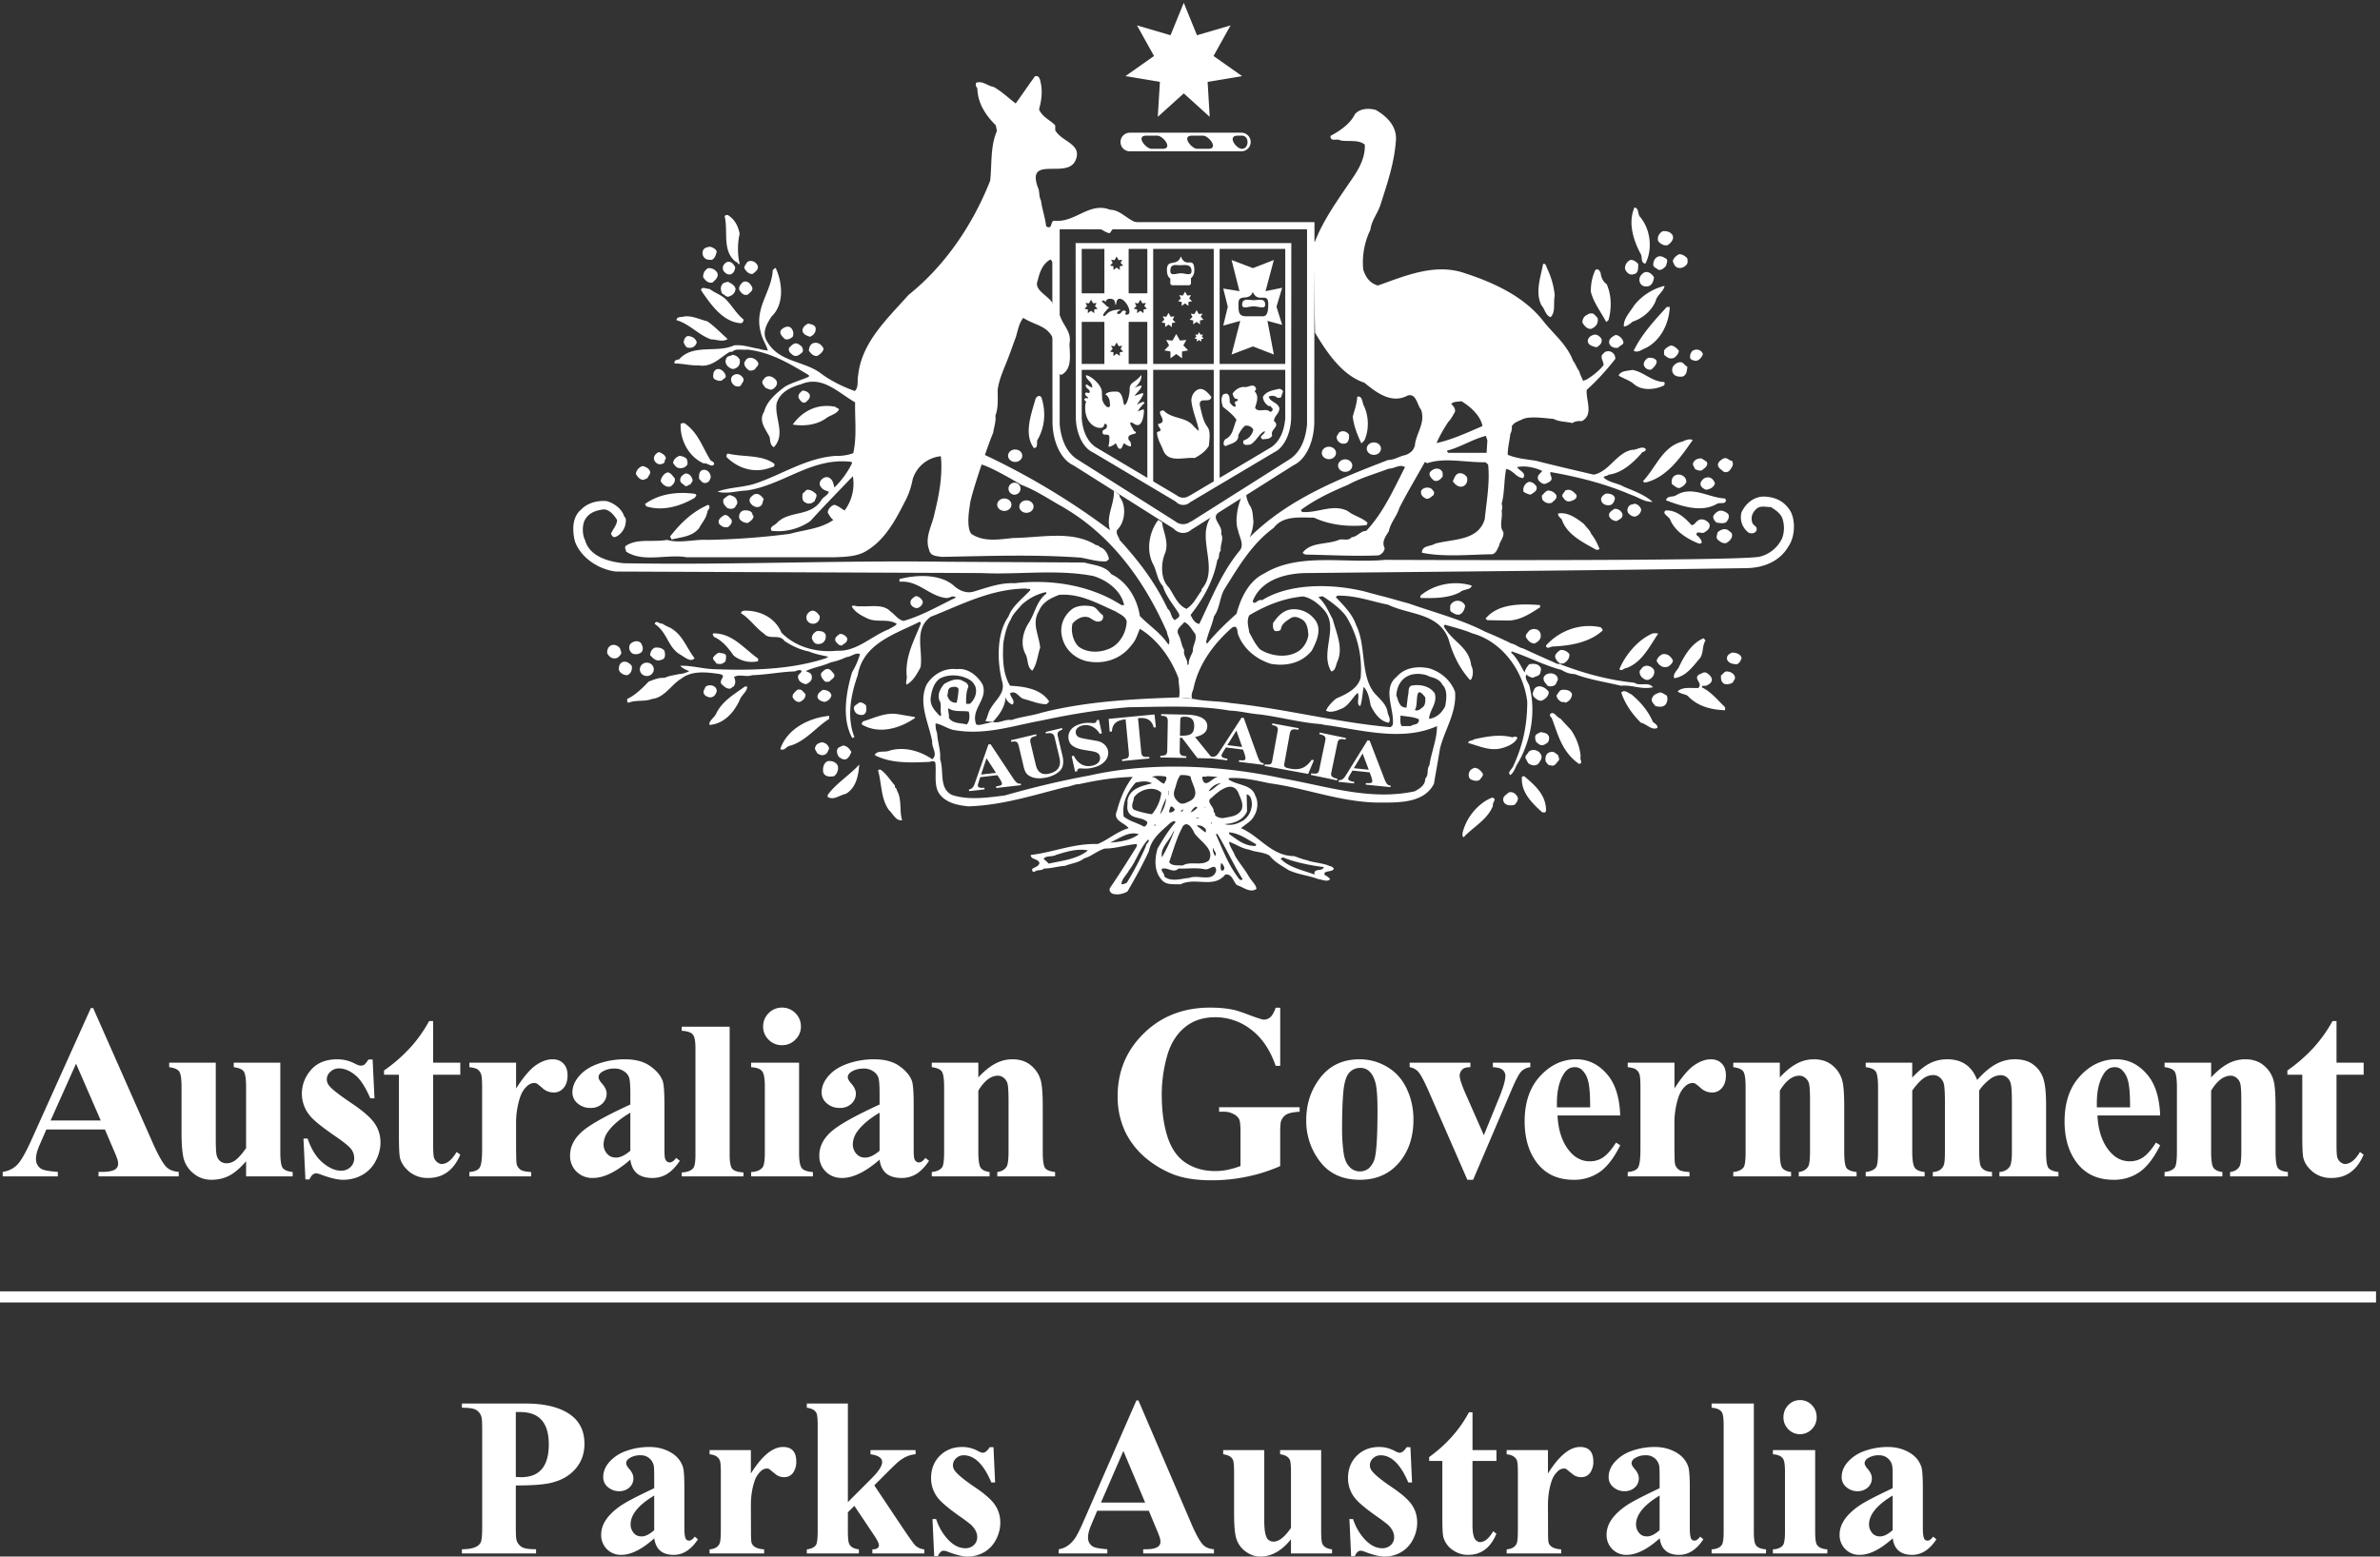 <svg width="107" height="70" viewBox="0 0 107 70" xmlns="http://www.w3.org/2000/svg"><rect x="0" y="0" width="107" height="70" fill="#333333" stroke="none"/><title>ParksAustralia-stacked [WHITE]</title><g fill="#FFF" fill-rule="evenodd"><path d="M4.529 50.389l-1.11-2.554-1.143 2.554h2.253zm.187.405H2.084l-.314.721c-.102.24-.153.44-.153.596 0 .208.083.361.252.46.1.058.343.102.731.13v.203H.122v-.202c.267-.04.487-.15.66-.328.171-.182.383-.556.637-1.121l2.665-5.918h.104l2.687 6.081c.257.577.468.94.632 1.09.125.112.3.178.528.196v.202H4.43v-.202h.148c.29 0 .493-.04.61-.12a.293.293 0 0 0 .122-.252.666.666 0 0 0-.034-.202 5.092 5.092 0 0 0-.165-.41l-.395-.924zm7.886-3.003v4.003c0 .39.037.634.11.733.073.095.222.155.446.18v.197h-2.094v-.683c-.246.291-.491.505-.737.64-.245.13-.52.196-.824.196-.29 0-.548-.087-.775-.262a1.311 1.311 0 0 1-.45-.623c-.077-.238-.116-.65-.116-1.242v-2.029c0-.386-.036-.627-.11-.721-.07-.095-.218-.157-.445-.187v-.202h2.094v3.495c0 .364.016.6.05.705a.485.485 0 0 0 .164.24.444.444 0 0 0 .264.083c.132 0 .25-.035.357-.104.147-.095.323-.286.528-.575v-2.734c0-.386-.037-.627-.11-.721-.07-.095-.218-.157-.445-.187v-.202h2.093m4.151-.141l.083 1.743h-.187c-.224-.517-.456-.87-.698-1.06-.238-.19-.476-.285-.714-.285a.536.536 0 0 0-.385.153.457.457 0 0 0-.16.345.45.45 0 0 0 .11.284c.117.15.445.407.984.771.539.361.892.67 1.06.925.173.251.259.534.26.847 0 .284-.073.563-.215.837a1.498 1.498 0 0 1-.605.629c-.26.145-.548.218-.863.218-.245 0-.573-.076-.983-.23a.835.835 0 0 0-.226-.06c-.12 0-.221.092-.302.274h-.181l-.088-1.837h.187c.165.48.39.842.676 1.082.289.241.562.361.818.361a.594.594 0 0 0 .43-.158.529.529 0 0 0 .17-.394.672.672 0 0 0-.166-.454c-.11-.127-.355-.32-.736-.58-.56-.386-.923-.681-1.088-.885a1.54 1.54 0 0 1-.362-.99c0-.394.135-.75.406-1.067.275-.32.67-.48 1.187-.481.278 0 .548.067.808.203.099.054.18.081.242.081a.292.292 0 0 0 .159-.038c.04-.029.104-.108.192-.235h.187m2.721-1.729v1.871h1.22v.542h-1.22v3.155c0 .295.012.487.038.574a.442.442 0 0 0 .149.208c.07.051.133.076.192.076.238 0 .463-.18.676-.54l.165.12c-.297.7-.779 1.05-1.446 1.05a1.3 1.3 0 0 1-.83-.269c-.223-.182-.366-.384-.428-.607-.037-.124-.055-.459-.055-1.006v-2.761h-.67v-.192a7.014 7.014 0 0 0 1.176-1.023c.326-.357.61-.756.851-1.198h.182m3.728 1.871v1.16c.341-.53.64-.879.896-1.05.257-.176.504-.263.742-.263.205 0 .368.064.49.191.124.124.186.3.186.53 0 .246-.06.435-.181.57a.547.547 0 0 1-.43.202.746.746 0 0 1-.505-.186 3.089 3.089 0 0 0-.253-.208.244.244 0 0 0-.126-.033.463.463 0 0 0-.302.12c-.15.125-.264.302-.34.531a3.69 3.69 0 0 0-.177 1.17v1.176l.006.306c0 .208.013.342.038.4a.458.458 0 0 0 .193.219c.088.043.234.07.44.081v.197h-2.776v-.197c.224-.018.374-.078.45-.18.081-.105.122-.38.122-.826v-2.827c0-.291-.015-.478-.044-.558a.442.442 0 0 0-.16-.224c-.07-.047-.192-.08-.368-.099v-.202h2.1m5.136 3.959v-1.71c-.444.259-.773.536-.99.83a1.01 1.01 0 0 0-.214.597c0 .168.06.316.182.443.09.098.22.148.384.148.183 0 .396-.102.638-.306zm0 .4c-.627.55-1.19.825-1.687.825a1 1 0 0 1-.731-.284.976.976 0 0 1-.292-.722c0-.39.169-.74.506-1.05.337-.313 1.071-.729 2.204-1.247v-.514c0-.386-.023-.628-.067-.727a.555.555 0 0 0-.235-.263.711.711 0 0 0-.396-.114 1.02 1.02 0 0 0-.588.158c-.096.066-.143.142-.143.23 0 .076.051.171.153.284.14.157.21.308.21.454a.609.609 0 0 1-.204.46.73.73 0 0 1-.522.185.852.852 0 0 1-.583-.207.637.637 0 0 1-.23-.487c0-.263.104-.512.313-.75.208-.24.5-.424.874-.552a3.62 3.62 0 0 1 1.165-.191c.487 0 .871.104 1.154.312.285.204.47.426.555.667.05.153.076.505.077 1.055v1.985c0 .234.009.381.027.443a.257.257 0 0 0 .083.131.19.19 0 0 0 .126.045c.095 0 .192-.068.291-.203l.165.131c-.183.27-.374.467-.572.59a1.23 1.23 0 0 1-.664.181c-.293 0-.522-.067-.687-.202-.165-.138-.266-.346-.302-.623zm4.465-5.978v5.77c0 .327.042.537.126.63.084.09.249.14.494.154v.178H30.65v-.178c.228-.007.396-.066.506-.179.073-.076.11-.278.11-.606v-4.806c0-.324-.042-.53-.126-.62-.085-.093-.248-.145-.49-.159v-.184h2.155m3.12 1.619v4.052c0 .361.042.593.126.695.084.098.25.155.495.17v.196H33.77v-.197c.227-.007.395-.072.505-.196.074-.084.11-.306.11-.668v-2.986c0-.36-.042-.59-.126-.689-.084-.102-.247-.16-.49-.175v-.202h2.155zm-.77-2.477a.82.82 0 0 1 .605.25.812.812 0 0 1 .247.597.801.801 0 0 1-.252.596.817.817 0 0 1-.6.247.818.818 0 0 1-.599-.247.81.81 0 0 1-.247-.596c0-.233.083-.431.247-.596a.813.813 0 0 1 .6-.251zm4.389 6.436v-1.71c-.443.259-.773.536-.99.83a1.01 1.01 0 0 0-.213.597c0 .168.06.316.18.443a.5.5 0 0 0 .385.148c.184 0 .396-.102.638-.306zm0 .4c-.627.55-1.189.825-1.687.825-.293 0-.537-.094-.731-.284a.975.975 0 0 1-.291-.722c0-.39.168-.74.505-1.05.337-.313 1.072-.729 2.204-1.247v-.514c0-.386-.022-.628-.066-.727a.556.556 0 0 0-.236-.263.711.711 0 0 0-.396-.114c-.238 0-.434.053-.588.158-.096.066-.143.142-.143.23 0 .076.051.171.154.284.139.157.208.308.209.454a.608.608 0 0 1-.204.46.73.73 0 0 1-.521.185.851.851 0 0 1-.583-.207.636.636 0 0 1-.231-.487c0-.263.104-.512.313-.75.21-.24.5-.424.874-.552a3.61 3.61 0 0 1 1.165-.191c.487 0 .872.104 1.154.312.286.204.47.426.555.667.051.153.077.505.077 1.055v1.985c0 .234.009.381.028.443a.257.257 0 0 0 .082.131c.037.03.078.045.127.045.095 0 .191-.068.29-.203l.165.131c-.183.27-.373.467-.571.59a1.23 1.23 0 0 1-.665.181c-.293 0-.522-.067-.687-.202-.165-.138-.265-.346-.302-.623zm4.44-4.359v.662c.264-.285.517-.49.76-.618.24-.131.5-.197.78-.197.333 0 .61.093.829.278.22.183.366.41.44.684.058.208.087.607.087 1.198v1.99c0 .394.035.64.105.74.073.094.223.154.45.18v.196h-2.599v-.197c.194-.025.333-.105.418-.24.058-.091.088-.317.088-.678v-2.275c0-.42-.017-.684-.05-.793a.467.467 0 0 0-.17-.252.404.404 0 0 0-.258-.093c-.315 0-.609.224-.88.673v2.74c0 .383.035.625.105.727.073.102.207.166.4.191v.197h-2.598v-.197c.216-.021.37-.09.461-.207.063-.08.094-.317.094-.711V48.9c0-.386-.037-.627-.11-.721-.07-.095-.218-.157-.445-.187v-.202h2.093m13.572-2.471v2.614h-.204c-.246-.714-.614-1.257-1.104-1.63a2.611 2.611 0 0 0-1.61-.557c-.557 0-1.02.157-1.39.47-.37.31-.633.744-.786 1.302a6.425 6.425 0 0 0-.232 1.717c0 .711.085 1.334.253 1.87.17.536.44.93.814 1.181.377.252.825.378 1.34.378.18 0 .364-.018.55-.055.19-.04.385-.097.583-.17v-1.542c0-.291-.02-.48-.06-.563a.56.56 0 0 0-.254-.235.929.929 0 0 0-.455-.104h-.193v-.203h3.621v.203c-.275.019-.467.057-.577.115a.548.548 0 0 0-.247.279c-.033.07-.05.239-.05.508v1.543a7.18 7.18 0 0 1-1.489.475 7.642 7.642 0 0 1-1.6.164c-.706 0-1.294-.095-1.763-.284a4.53 4.53 0 0 1-1.236-.755 3.623 3.623 0 0 1-.836-1.055 3.667 3.667 0 0 1-.384-1.69c0-1.115.393-2.058 1.182-2.828.787-.768 1.778-1.153 2.972-1.153.37 0 .704.029 1 .087.161.03.421.113.781.252.362.135.577.202.643.202a.439.439 0 0 0 .285-.11c.089-.076.169-.218.242-.426h.204m3.588 2.707a.648.648 0 0 0-.484.213c-.13.14-.22.416-.263.832-.04.412-.06.986-.06 1.723 0 .39.025.754.076 1.093.04.26.127.456.259.59a.614.614 0 0 0 .45.203.624.624 0 0 0 .413-.136.923.923 0 0 0 .285-.52c.074-.346.11-1.047.11-2.1 0-.62-.035-1.044-.104-1.274-.07-.234-.173-.403-.308-.509a.579.579 0 0 0-.374-.115zm-.021-.388c.446 0 .862.115 1.247.345.384.23.676.555.873.978.202.423.303.886.303 1.39 0 .725-.185 1.332-.555 1.82-.447.591-1.065.886-1.853.886-.772 0-1.368-.269-1.785-.809a2.979 2.979 0 0 1-.627-1.876c0-.733.213-1.37.638-1.914.428-.547 1.014-.82 1.759-.82zm4.847 5.419l-1.732-3.965c-.208-.477-.37-.78-.489-.907a.657.657 0 0 0-.373-.192v-.202h2.73v.202c-.171 0-.288.031-.35.094a.371.371 0 0 0-.132.284c0 .135.08.388.241.76l.846 1.92.676-1.658c.194-.473.292-.809.292-1.006a.336.336 0 0 0-.127-.273c-.08-.073-.225-.113-.434-.12v-.203H68.8v.202a.688.688 0 0 0-.396.181c-.103.098-.257.388-.462.87l-1.714 4.013h-.259m5.521-3.259c0-.587-.032-.99-.099-1.209a.966.966 0 0 0-.296-.497.456.456 0 0 0-.308-.099c-.19 0-.346.094-.467.279-.216.325-.324.77-.324 1.335v.191h1.494zm1.353.367h-2.82c.033.677.214 1.214.544 1.607.253.303.557.454.912.454.22 0 .42-.06.6-.18.179-.124.372-.345.576-.662l.188.12c-.28.566-.586.967-.924 1.203a2 2 0 0 1-1.17.35c-.762 0-1.34-.291-1.731-.875-.315-.47-.473-1.053-.473-1.75 0-.853.23-1.53.693-2.034.465-.507 1.009-.76 1.631-.76.52 0 .971.213 1.353.64.384.423.591 1.052.62 1.887zm2.437-2.374v1.16c.34-.53.639-.879.895-1.05.257-.176.504-.263.742-.263.205 0 .368.064.49.191.124.124.186.3.186.53 0 .246-.06.435-.181.57a.546.546 0 0 1-.43.202.745.745 0 0 1-.504-.186 3.208 3.208 0 0 0-.253-.208.247.247 0 0 0-.126-.033.462.462 0 0 0-.303.12c-.15.125-.263.302-.34.531a3.703 3.703 0 0 0-.177 1.17v1.176l.006.306c0 .208.013.342.039.4a.456.456 0 0 0 .192.219c.088.043.235.07.44.081v.197H73.18v-.197c.224-.018.373-.078.45-.18.08-.105.12-.38.121-.826v-2.827c0-.291-.015-.478-.043-.558a.44.44 0 0 0-.16-.224c-.07-.047-.193-.08-.368-.099v-.202h2.098m4.739 0v.662c.264-.285.516-.49.759-.618.24-.131.502-.197.78-.197.333 0 .61.093.83.278.22.183.365.41.44.684.058.208.087.607.087 1.198v1.99c0 .394.035.64.105.74.073.094.223.154.45.18v.196H80.87v-.197c.194-.025.333-.105.418-.24.058-.091.087-.317.087-.678v-2.275c0-.42-.016-.684-.049-.793a.467.467 0 0 0-.17-.252.404.404 0 0 0-.259-.093c-.315 0-.608.224-.879.673v2.74c0 .383.035.625.104.727.074.102.207.166.401.191v.197h-2.599v-.197c.216-.021.37-.09.462-.207.062-.08.093-.317.093-.711V48.9c0-.386-.036-.627-.11-.721-.07-.095-.218-.157-.445-.187v-.202h2.094m5.952.001v.673c.284-.307.544-.52.782-.64.242-.124.505-.186.791-.186.33 0 .606.077.83.23.223.153.396.386.516.7.294-.329.574-.565.841-.711.271-.146.553-.219.846-.22.356 0 .638.083.847.247.212.16.359.367.44.618.084.248.125.645.125 1.192v2.095c0 .393.035.638.105.733.074.095.223.157.45.185v.197H89.89v-.197c.21-.018.363-.098.462-.24.066-.099.099-.325.099-.678V49.59c0-.456-.018-.746-.055-.87a.497.497 0 0 0-.176-.274.427.427 0 0 0-.275-.093.816.816 0 0 0-.478.176 2.142 2.142 0 0 0-.488.514v2.745c0 .368.03.6.093.694.084.135.245.21.484.224v.197h-2.66v-.197a.588.588 0 0 0 .335-.103.452.452 0 0 0 .165-.23c.03-.091.043-.286.044-.585V49.59c0-.464-.018-.753-.055-.87a.53.53 0 0 0-.188-.274.436.436 0 0 0-.274-.098.74.74 0 0 0-.402.115c-.171.113-.354.306-.55.58v2.745c0 .36.036.6.106.716.073.113.223.18.45.202v.197h-2.648v-.197c.215-.021.37-.09.461-.207.063-.08.093-.317.093-.711V48.9c0-.386-.036-.627-.11-.721-.069-.095-.217-.157-.444-.187v-.202h2.093m9.792 2.008c0-.587-.032-.99-.099-1.209a.966.966 0 0 0-.296-.497.455.455 0 0 0-.308-.099c-.19 0-.346.094-.467.279-.216.325-.324.77-.324 1.335v.191h1.494zm1.352.367h-2.819c.034.677.214 1.214.544 1.607.253.303.557.454.912.454.22 0 .42-.06.599-.18.18-.124.372-.345.577-.662l.187.12c-.278.566-.586.967-.923 1.203a2 2 0 0 1-1.17.35c-.762 0-1.34-.291-1.732-.875-.314-.47-.472-1.053-.472-1.75 0-.853.23-1.53.692-2.034.466-.507 1.01-.76 1.632-.76.52 0 .97.213 1.352.64.385.423.592 1.052.621 1.887zm2.293-2.374v.662c.263-.285.516-.49.757-.618a1.62 1.62 0 0 1 .781-.197c.333 0 .61.093.83.278.22.183.366.41.44.684.058.208.087.607.087 1.198v1.99c0 .394.035.64.104.74.074.094.224.154.451.18v.196h-2.599v-.197c.194-.025.333-.105.417-.24.06-.091.088-.317.088-.678v-2.275c0-.42-.016-.684-.05-.793a.46.46 0 0 0-.17-.252.406.406 0 0 0-.257-.093c-.316 0-.609.224-.88.673v2.74c0 .383.035.625.105.727.073.102.207.166.4.191v.197h-2.598v-.197c.216-.021.37-.09.46-.207.063-.08.094-.317.095-.711V48.9c0-.386-.037-.627-.11-.721-.07-.095-.218-.157-.445-.187v-.202h2.094m5.636-1.87v1.871h1.22v.542h-1.22v3.155c0 .295.012.487.038.574a.45.45 0 0 0 .148.208c.07.051.134.076.192.076.238 0 .464-.18.676-.54l.165.12c-.296.7-.778 1.05-1.445 1.05a1.3 1.3 0 0 1-.83-.269c-.223-.182-.366-.384-.428-.607-.037-.124-.055-.459-.055-1.006v-2.761h-.67v-.192a6.997 6.997 0 0 0 1.175-1.023 6.14 6.14 0 0 0 .852-1.198h.182M45.587 22.246a.27.27 0 1 0 0-.538.27.27 0 0 0 0 .538m9.245-5.878h2.95v-5.173h-2.95v5.173zm2.95 2.457c-.051.56-.242 1.023-.63 1.286l-2.32 1.379v-4.858h2.95v2.193zm-5.937-2.457h2.723v-5.173h-2.723v5.173zm2.723 5.28l-1.071.636h-.018a.457.457 0 0 1-.569-.004l-1.065-.633v-5.015h2.723v5.015zm-3.825-5.28h.838v-1.894h-.838v1.894zm.838 5.122l-2.32-1.38c-.388-.262-.578-.726-.629-1.285v-2.193h2.95v4.858zm-2.949-8.3h1.019v-1.995h-1.019v1.996zm1.273-1.246l.119-.124-.074-.136.157.016.094-.164.092.162.159-.014-.074.136.12.124-.153.029v.168l-.144-.107-.144.107v-.168l-.152-.029zm.72 2.085c-.007-.05-.073-.064-.102-.064-.09 0-.127.15-.203.153-.056.003-.096.009-.096-.06 0-.05.115-.089.16-.133-.629 0-.64.286-.739.286-.165 0 .138-.3.225-.389-.127-.02-.2-.177-.34-.255.065-.093.103-.053.185.013 0-.066.049-.143.195-.143.281 0 .203.27.248.27.045 0-.003-.27.186-.27.278 0 .626.713.31.713-.135 0-.026-.102-.029-.12zm-.675 1.523l.157.016.094-.164.092.162.159-.014-.074.136.12.124-.153.029v.169l-.144-.108-.144.108v-.17l-.152-.028.119-.124-.074-.136zm-1.15-1.926l.157.016.094-.164.093.162.158-.014-.074.136.119.124-.152.03v.168l-.144-.107-.144.107v-.169l-.152-.03.12-.123-.074-.136zm-.168 2.742h1.019v-1.894h-1.019v1.894zm2.34-2.482l.12-.124-.075-.136.157.016.094-.164.092.162.16-.014-.075.136.12.124-.152.03v.168l-.145-.107-.144.107v-.169l-.152-.03zm-.23-.695h.84v-1.996h-.84v1.996zm7.312-2.256v-.004H48.36v.004h-.002l.008 7.792c0 .752.32 1.41.761 1.612l3.73 2.216a.452.452 0 0 0 .643.035l3.786-2.251c.442-.203.762-.86.762-1.612l.007-7.792h-.001z"/><path d="M51.424 18.418c-.014-.031-.37.117-.268.107.01-.104.207-.317.296-.395-.017-.124-.175-.012-.341.074.552-.787.197-.464-.11-.408.492-.528.362-.52 0-.355.284-.226.345-.494.302-.572-.268.356-.515.3-.515.63 0 .216-.079.572-.19.693-.144.155-.034-.582-.412-.582-.121 0-.407-.01-.493.138.077 0 .192.195.192.273 0 .078.072.292-.058.292-.128 0-.279-.27-.279-.4s-.009-.1-.009-.286c0-.311-.51-.75-.717-.75 0 .217.285.27.285.546-.12 0-.293-.225-.293-.086s.181.164.181.286c0 .121-.207-.043-.207.086 0 .115.113.095.14.208-.084-.024-.159-.014-.174.03-.014.037.024.085.088.12-.03.027-.054.092-.054.275 0 .615.387.901.672.901.202 0 .171-.141.196-.209.009.105.108-.051.108.131 0 .19-.197.107-.197.272 0 .22.31-.008.31.235 0 .295-.036.289-.036.401 0 .078.325-.107.305-.14.078.027.075.256.22.25.093-.003.113-.234.187-.254-.043.012.295.22.295.114 0-.286-.119-.164-.119-.362 0-.182.4-.146.336-.24-.052-.076-.089-.03-.131-.165.007.025-.314-.456.067-.208.4.26.445-.605.423-.65m10.343 2.038c.177 0 .319-.125.319-.28 0-.155-.142-.28-.319-.28-.176 0-.319.125-.319.28 0 .155.143.28.32.28m-1.29.762c.176 0 .318-.125.318-.28 0-.154-.142-.28-.318-.28-.176 0-.32.126-.32.28 0 .155.144.28.32.28m-15.324 1.759c.175 0 .318-.126.318-.28 0-.154-.143-.28-.318-.28-.176 0-.32.126-.32.28 0 .154.144.28.32.28m.993.084c.176 0 .32-.124.32-.28 0-.154-.144-.279-.32-.279-.176 0-.319.125-.319.28 0 .155.143.28.32.28M73.735 9.755c.473.56.575 1.457.237 2.101-.186-.017-.153-.253-.186-.39-.339-.627-.61-1.423-.305-2.135.22.034.135.305.254.424m-40.481.762c-.101.407-.101.966 0 1.34-.084.085-.067-.086-.152-.069-.66-.474-.355-1.406-.524-2.067a.13.13 0 0 1 .169-.034c.304.204.44.491.507.83m41.935.051c.101.187-.084.373-.22.458-.153.034-.321-.051-.423-.187-.051-.186.05-.356.203-.44.17-.017.338.017.44.17m-42.967.745c-.033.153-.084.306-.219.373-.101 0-.254 0-.321-.084-.102-.086-.12-.238-.068-.357.068-.118.203-.136.321-.152.119.05.237.085.287.22m43.626.289a.38.38 0 0 1 0 .27c-.118.153-.287.22-.456.153-.118-.068-.152-.187-.186-.288.034-.135.17-.255.287-.306.152 0 .254.085.355.17m-.964.018c.136.067.034.236.018.338-.086.085-.204.22-.356.169-.085-.084-.186-.084-.22-.203 0-.17.068-.339.238-.39.134-.033.22.034.32.086m-1.234.253c0 .187.017.424-.203.458-.203.068-.338-.102-.389-.238a.402.402 0 0 1 .254-.406c.135 0 .254.084.338.186m-39.585.085c.051.169-.117.27-.219.356-.118.034-.27-.068-.338-.187-.119-.118.033-.22.067-.322.17-.152.423-.034.49.153m-1.014.052c0 .134-.067.27-.185.321-.136.05-.271-.051-.34-.153-.084-.169.018-.322.153-.39.187-.067.305.102.372.221m36.508.067c.168.357.303.78.338 1.221-.069.322.05.746-.187.966-.237-.085-.253-.373-.406-.525-.304-.593-.033-1.289.068-1.865.136-.05.136.12.187.203m-37.303.204c.05.204-.101.305-.22.424-.202.05-.338-.102-.422-.238a.423.423 0 0 1 .22-.406.434.434 0 0 1 .422.22m39.974.491c.22.492.236 1.085.084 1.628l-.102.084c-.236-.457-.574-.88-.693-1.373 0-.355.068-.677.204-.966.118-.084.185.017.236.119.017.186.102.407.27.508m2.131-.305c-.016.17-.084.357-.254.407-.169.035-.338-.017-.389-.203-.05-.17.051-.322.186-.407.187-.102.373.068.457.203m-41.292.526a.363.363 0 0 1-.254.322c-.135.101-.236-.068-.355-.118-.05-.137-.084-.255 0-.39.051-.102.17-.102.271-.136.152.085.304.153.338.322m.744-.084c.068.169-.118.254-.186.338-.203.068-.305-.084-.389-.203-.034-.17.068-.272.186-.373.203-.05.305.085.389.238m41.022-.052c-.018.22-.356.441-.39.661-.185.458-.59.797-1.047.95-.102.084-.237.203-.39.22-.033-.34.27-.644.458-.949a2.504 2.504 0 0 1 1.369-.882m-42.104.713c.254.287.389.542.693.795.017.069-.034.17-.118.17-.829-.05-1.387-.898-1.793-1.491.05-.187.27-.034.39-.051.287.22.608.288.828.577m42.34.236c-.034.73-.388 1.475-1.048 1.83-.186.069-.39.255-.575.137.355-.73.897-1.322 1.489-1.967h.135m-3.247.492c.05.254-.085.406-.287.492-.186.016-.305-.137-.39-.272a.354.354 0 0 1 .238-.373c.05-.05.134-.05.202-.05.102.034.152.118.237.203M31.8 14.45c.321.22.608.525.913.796-.22.153-.49.017-.744.017-.575-.203-.964-.695-1.556-.864.017-.187.237-.119.356-.17.372-.034.676.135 1.03.22"/><path d="M49.91 9.433c-.947-.373-1.573.61-2.537.491-.118.068-.085.187-.152.271-.05.05-.135.017-.186-.017-.05-.407-.186-.78-.237-1.17-.101-.168-.05-.406-.135-.575-.54-1.475 1.319-.356 1.69-1.22.323-.746-.625-.831-.912-1.356v-.22c-.27-.272-.558-.356-.728-.713.119-.423.17-.881.051-1.305-.017-.102-.084-.237-.236-.186-.321.44-.558.797-.863 1.22-.321-.237-.626-.542-.997-.746-.254-.034-.49-.288-.778-.186-.05.102 0 .186.05.254.017.661.355 1.187.83 1.661l.05.255c-.304.695-.22 1.49-.304 2.237-.762 1.932-1.996 3.796-3.67 5.135-.963 1.085-2.114 2.136-2.266 3.627-.05.238.035.526-.152.695-.558-.203-1.116-.474-1.572-.83-.778-.543-1.894-.476-2.402-1.458-.202-.39.052-.78.237-1.068.575-.542.49-1.509.186-2.169-.067-.017-.084.067-.135.084-.051 1-.846 1.695-.541 2.797.068.322.237.526.322.83-.12-.033-.288-.033-.39-.084-.372-.051-.744-.203-1.133-.153-.778.356-1.843-.084-2.468.628-.102.016-.237.033-.203.185.372 0 .727.103 1.1.086.59.101.98-.39 1.385-.61h.102c.169-.17.457-.068.676-.102 1.066.119 1.894.626 2.774 1.152v.068c-.339.153-.728.254-1.066.44-.389.29-.829.661-.947 1.137-.27.423.085.796.254 1.152.016.17.033.372.186.44.54-.576.033-1.288.118-1.949.136-.509.61-.745 1.1-.88.963-.408 1.657.371 2.434.813-.017.78.085 1.525-.084 2.287a2.122 2.122 0 0 1-.795.12c-1.336.101-2.384.83-3.585 1.236-.54.187-1.184.17-1.725.373.423.119.863-.034 1.303-.05 1.656-.238 2.925-1.509 4.717-1.289l.033.051c-.202.424-.473.78-.794 1.102-.05-.187-.068-.339-.237-.44-.135-.069-.288 0-.388.135-.051.084-.051.186 0 .254.084.152.22.186.372.237-.034.153-.22.22-.321.356-.474.797-1.438.474-1.996 1.034-.085.119-.39.187-.254.373a2.55 2.55 0 0 0 1.742-.44c.626-.696 1.285-1.357 1.91-2.018a2.011 2.011 0 0 1-.371 1.542c-.152-.084-.271-.203-.457-.254-.169.034-.287.204-.304.34.067.118.135.254.253.339-.574.406-1.301.44-1.961.627a33.448 33.448 0 0 1-3.686.27c-.592-.033-1.269.17-1.826 0-.643.12-1.336-.084-1.86.272-.068.084.016.17.016.254.778.509 1.844.101 2.723.255h6.662c.49-.017.98-.035 1.37-.255.862-.491 1.336-1.373 1.775-2.237.17-.305.288-.661.356-1.017a1.468 1.468 0 0 1 1.267-1.034c.085.882-.084 1.763-.287 2.576-.102.543-.457 1.068-.237 1.645.05.27.339.27.558.305 2.046-.034 4.092-.12 6.256.034.39.067.728.186 1.15.169.035-.052.153-.068.102-.17-.05-.187-.186-.424-.406-.475-.034-.101-.186-.067-.236-.135-1.082-.61-2.385-.288-3.653-.271-.66.068-1.319.186-1.877-.186-.254-.306-.068-1.272-.068-1.272 0-.382.93-3.05 1.049-3.27.033-.255.135-.492.101-.78.136-.34.102-.78.102-1.153.067-.543.338-1.05.524-1.576.101-.254.186-.525.287-.78.102-.321.136-.627.339-.881.551.348 1.09.338 1.356.96l.233 1.413c0 .085.068.254.186.152.44-.288.304-.932.304-1.372.102-.526-.27-.78-.422-1.238-.119-.084-.313-.489-.313-.489-.068-.373-.888-.63-.702-1.087.101-.39.203-.746.575-.966.055.038.079.079.085.12l.202-.141.022-1.418c.547-.002 1.365.068 1.923.068.152.051.27.17.44.187l.135-.187 1.37-.265c-.582.064-.935-.601-1.489-.601"/><path d="M36.67 14.755c.017.203-.102.321-.254.39-.135-.051-.236-.069-.32-.204-.069-.186.1-.322.235-.39.136.034.305.051.339.204m-1.1 0a.37.37 0 0 1 .068.39c-.118.101-.304.186-.406.05-.101-.101-.203-.22-.118-.356.118-.119.321-.22.457-.084m36.421.474c.069.187-.084.322-.218.39-.17-.05-.39-.085-.39-.305.017-.136.135-.22.254-.254.152-.051.287.068.354.169m.898-.033c.05.084.168.22.033.305-.068.05-.119.067-.17.135-.185.034-.354-.034-.405-.203-.034-.187.118-.272.254-.357.117-.034.202.052.287.12m-41.563.203c-.067.203-.236.288-.456.22a.703.703 0 0 1-.135-.22c.017-.12.05-.238.186-.289.202.018.355.102.405.289m5.699.288c-.017.135-.17.254-.287.321-.17.018-.288-.118-.372-.236 0-.136.067-.305.202-.34.186-.067.39.069.457.255m-.998-.119c.05.051.101.187.05.272-.1.084-.253.237-.421.135-.103-.085-.22-.153-.187-.322.068-.068.152-.17.254-.203.135-.034.203.05.304.118m39.449.204c0 .135-.135.27-.22.322a.332.332 0 0 1-.372-.086c-.1-.033-.068-.168-.068-.253a.59.59 0 0 1 .322-.22c.152.033.254.135.338.237m1.082.152c-.05.153-.169.288-.321.305-.102-.017-.287-.05-.253-.203 0-.119.067-.237.151-.271.17-.085.373 0 .423.169m-43.304.238c.034.203-.034.338-.203.406-.118.068-.237-.017-.32-.084-.086-.086-.153-.221-.086-.34.034-.152.186-.118.288-.186.152.017.237.085.321.204m.829.152c.05.136-.102.186-.135.288-.085.05-.204.101-.305.034-.118-.102-.254-.255-.135-.407.135-.254.49-.118.575.085m40.395-.084c.017.168-.134.287-.236.39a.291.291 0 0 1-.339-.204c-.016-.137.069-.238.187-.322.152-.017.304 0 .388.135m1.387.271c-.034.153-.017.322-.186.424-.136.034-.304.017-.405-.068-.102-.085-.12-.237-.068-.356.084-.135.237-.237.406-.203.118.068.152.153.253.203m-43.253.356c.067.135-.085.17-.136.238-.118.067-.237.017-.338-.034-.119-.069-.067-.238-.05-.322.151-.288.456-.085.524.118m42.188.322c.068.017.034.12.016.153-.405.203-1.014.254-1.369-.068-.203-.17-.456-.237-.676-.373.084-.22.389-.203.608-.254.49.067.88.525 1.42.542m-41.376-.152c.034.135-.068.186-.102.288-.067.102-.202.068-.287.034-.152-.102-.22-.288-.118-.424.186-.186.405-.085.507.102m1.488.102c.067.152-.034.288-.169.372-.119.068-.22-.034-.321-.05-.085-.12-.237-.255-.085-.39.153-.254.457-.12.575.068m19.549.716c-.032.339-.593-.048-.514.403.08.323.145.708.338.95.16.225.08.58.065.853-.145.242-.386.419-.643.548-.482-.049-1.189.24-1.414-.355-.096-.257-.274-.515-.274-.805.05-.032.114-.032.161-.08 0-.113-.128-.178-.112-.29.546-.097-.225-.58.241-.612.385.402 1.012.274 1.35.708.08.065.144.162.24.21-.064-.403-.256-.804-.321-1.24a.56.56 0 0 1 .193-.564c.29-.224.53.097.69.274m-18.06-.106c.05.169-.085.27-.187.356-.152.067-.236-.102-.304-.187-.051-.169.068-.255.169-.34.118 0 .253.052.321.171m10.433.169c.203.662.135 1.339-.203 1.898-.017.136.034.356-.152.34-.456-.628-.118-1.51.068-2.17.033-.17.237-.237.287-.068m14.475.322c.236.475.253 1.102.033 1.576l-.135.136c-.186-.39-.338-.78-.389-1.203.084-.306.186-.577.203-.899.237-.05.22.255.288.39m-23.589.186c-.101.204-.389.255-.575.39-.405.305-.997.373-1.505.288.44-.61 1.116-.966 1.928-.796.034.067.118.034.152.118m-6.949.611c.625.44.794 1.05 1.166 1.66.05.068.22.085.153.22-.136.103-.271-.1-.457-.067-.643-.288-1.049-1-1.032-1.746 0-.067.102-.067.17-.067m29.878.524c.017.17-.017.34-.152.39a.309.309 0 0 1-.389-.203c-.05-.118.05-.186.084-.27.136-.136.372-.069.457.084"/><path d="M67.783 20.449c0-.322.085-.627.118-.932a.616.616 0 0 0 .067-.356c.407-.542 1.235-.373 1.877-.322.254.136.575.119.846.187.118-.085.287-.102.423-.085.54-.289.186-.915.22-1.407l-.203-.508a1.975 1.975 0 0 1-.136-.34c-.1-.118-.168-.339-.27-.457-.287-.745-.846-1.17-1.32-1.762-.862-1.12-2.214-1.747-3.567-2.187-1.336-.458-2.689.136-3.89.56-.37-.102-.557-.39-.659-.713a3.359 3.359 0 0 1 .322-1.796c.05-.424.338-.746.456-1.136.305-.949.626-1.881.693-2.915.035-.627-.44-1.068-.913-1.338-.32-.085-.692-.069-.929.186-.22.457-.694.763-1.099.983-.034.288.32.102.439.203.372.068.795-.05 1.1.186.033.679-.356 1.238-.71 1.746-.576.848-1.185 1.712-1.54 2.644l-.067-.068.082 4.144c.539.892 1.212 1.91 2.217 2.246.541.44 1.217.966 1.945.576.389-.118.422.424.608.644.203.628-.253 1.068-.287 1.644l-.44.933c-.507.983-.963 2.034-1.741 2.864-.254 0-.406.27-.66.288-.135.187-.406.05-.575.119-.524.22-1.268.085-1.623.576.034.05.084.068.136.085 1.03.016 2.18.084 3.28.034.135-.051.254-.17.27-.323-.152-.287.051-.542.186-.762.085-.407.356-.661.474-1.05.355-.696.761-1.373 1.15-2.069l.523-.847c.12-.288.322-.644.525-.949.135-.136.203-.288.304-.457.017-.17-.067-.238-.17-.357.12-.119.306-.084.458-.119.423.255.863.662.946 1.12l.153.44.068.203-.035.56.069.525c.084.813-.069 1.644-.153 2.458-.288.983-1.42.88-2.232 1.101-.203.135-.591.068-.591.407.98.204 2.13.085 3.178.068.169-.068.203-.22.287-.373.034-.22.254-.407.187-.644-.187-.237-.017-.61-.068-.933a.515.515 0 0 0 0-.321c.135-.492.102-1.085.202-1.56l.069-.644m8.319-.66c-.541.762-1.116 1.626-2.063 1.897-.067 0-.136.034-.17-.05.575-.61.88-1.56 1.776-1.78.136-.067.322-.136.457-.067m-46.162.83c-.084.067-.017.22-.17.237-.134.068-.286-.017-.354-.153-.068-.17.084-.339.22-.372.135.067.27.118.304.288m4.87.237c.05.153-.119.153-.203.186-.71.255-1.437.017-1.945-.49 0-.07 0-.137.068-.154.693.17 1.505.034 2.08.458m-3.94-.22c.034.067.05.186.034.254-.102.152-.254.186-.423.152-.102-.05-.152-.118-.22-.22.017-.169.152-.27.287-.322.136.017.237.051.322.136m45.874.152c.05.17-.1.254-.22.356-.1.05-.22 0-.321-.05-.017-.085-.118-.153-.084-.272.067-.152.22-.22.389-.203.084.067.152.084.236.17m1.116-.069c.102.153.017.272-.067.39a.233.233 0 0 1-.305.102c-.101-.102-.237-.153-.254-.305 0-.136.153-.237.254-.288.17-.068.237.102.373.102m-48.631.491c.017.118-.085.187-.118.288-.085.034-.17.102-.271.068a.496.496 0 0 1-.254-.271.441.441 0 0 1 .304-.339c.136.034.288.101.338.254"/><path d="M64.84 21.212c.034.068.017.152.017.22-.1.136-.237.254-.405.17-.102-.102-.22-.203-.17-.356.136-.187.424-.254.558-.034m-32.888.255c-.034.118-.084.236-.237.253-.152.017-.203-.118-.287-.186 0-.153-.017-.305.135-.39.203-.068.39.102.39.323m-1.623.033c.05.17-.069.288-.17.373-.203.068-.373-.085-.457-.237.017-.153.136-.34.304-.39.153 0 .237.17.322.254m35.627-.033c.034.169-.017.338-.186.406-.203.068-.372-.102-.456-.237.084-.136.1-.322.304-.356.152 0 .254.067.338.187m-34.833.067c.051.118-.05.17-.084.254-.084 0-.135.102-.237.068-.067-.085-.203-.119-.22-.237-.016-.17.102-.255.22-.322.17-.017.271.102.321.237m44.691.136c-.05.135-.151.203-.287.271-.135.033-.22-.085-.321-.136-.086-.068-.052-.22-.017-.305.169-.288.625-.153.625.17m1.286.067c-.051.187-.237.271-.406.288-.152-.067-.321-.185-.203-.39.067-.067.101-.135.203-.152.202-.068.355.085.406.254m-8.033.119c.085.22-.117.288-.253.39a.786.786 0 0 1-.322-.136.39.39 0 0 1 .238-.44c.152 0 .236.067.337.186m-4.649.204c.084.033.05.152.034.203-.102.068-.237.237-.39.135-.118-.067-.203-.169-.169-.322.086-.186.44-.203.525-.017m-27.748.136c.1.101-.018.22-.034.322-.085.102-.27.186-.423.085-.169-.068-.152-.289-.118-.424.101-.034.101-.153.236-.153.153.017.237.085.339.17m34.207.068c.034.17-.136.237-.254.27-.203.069-.304-.084-.388-.22 0-.1.1-.169.135-.254.237-.101.389.068.507.204m-.913 0c.067.17-.119.254-.186.339a.34.34 0 0 1-.373-.068c-.084-.05-.084-.152-.084-.254.101-.085.152-.187.271-.22a.44.44 0 0 1 .372.203m7.626.203c.033.237-.27.119-.389.187-.71.423-1.623.101-2.3-.153.051-.22.305-.136.44-.22.727-.458 1.471.102 2.197.135l.052.051m-46.28-.203l-.068.119c-.626.372-1.438.626-2.181.39l-.068-.102c.626-.458 1.454-.577 2.266-.458l.05.051m41.293.119a.383.383 0 0 1-.17.321c-.168.051-.389 0-.44-.186-.05-.135.086-.271.22-.322.12 0 .322.017.39.187m-38.266.068c-.067.135-.033.27-.203.338-.169.068-.372-.085-.422-.22-.05-.186.084-.237.169-.322.203-.102.355.05.456.203m-1.2.085c.05.119-.051.186-.085.271-.085.102-.237.085-.338.051-.118-.102-.237-.22-.186-.407.102-.085.152-.136.27-.186.153.033.305.101.339.27m40.65.391a.364.364 0 0 1-.27.305c-.137.017-.255-.085-.322-.17a.264.264 0 0 1 .067-.322c.034-.05.153-.05.22-.084.152.017.27.135.305.27m-41.902-.186c.051.136-.067.187-.084.289-.05.288-.237.474-.372.728-.322.39-.778.39-1.234.509l-.068-.136c.49-.627 1.015-1.119 1.708-1.424l.05.034m41.056.373c.034.204-.136.238-.253.322a.386.386 0 0 1-.34-.203c-.05-.186.12-.255.22-.339.17-.034.322.084.373.22m-39.111 0c-.017.034.017.068.05.085-.016.187-.151.237-.253.322a.458.458 0 0 1-.372-.17c-.067-.152 0-.339.17-.39.151-.017.354 0 .405.153m42.222.509c.17-.017.202-.22.39-.255.168-.033.32.068.405.187.068.203-.085.305-.22.39-.118.084-.373-.102-.355.118.118.085.22.204.237.34-.034.067-.153.05-.203.016-.491-.203-1.015-.542-1.218-1.05-.067-.153-.389-.272-.203-.408.491-.033.897.357 1.167.662m1.623-.526c.085.085.051.238-.017.322-.085.17-.338.102-.49.085-.084-.085-.169-.17-.135-.305a.539.539 0 0 1 .253-.22c.153-.035.27.033.39.118m-6.138.916c.152.186.304.474.371.678-.034.05-.118.034-.151.034-.576-.323-1.319-.679-1.54-1.357-.05-.067-.186-.152-.169-.27.44-.086.863.237 1.168.474.118.17.253.254.321.44m-38.655-.644c.068.153-.068.272-.152.34-.186.033-.288-.034-.39-.136-.118-.186.102-.339.238-.407.135-.017.22.118.304.203m44.978.628c.051.203-.1.339-.237.423-.169.051-.304-.067-.405-.152-.084-.102-.017-.204 0-.322.118-.102.27-.187.44-.119.067.051.135.085.203.17M66.16 26.33c0 .203-.373.153-.526.306-.523.27-1.15.27-1.775.254v-.102c.61-.509 1.489-.695 2.3-.457m-24.669.728c-.018.153-.103.238-.255.289a.328.328 0 0 1-.287-.17c-.068-.203.101-.288.22-.373a.394.394 0 0 1 .321.254m24.383.187c-.034.152-.085.322-.254.39-.152.033-.254-.051-.372-.12-.084-.067-.034-.185-.05-.27a.364.364 0 0 1 .676 0m3.366.068c-.424.27-.897.593-1.455.593l-.913-.017-.085-.068c.557-.678 1.572-.678 2.453-.61v.102m-32.382.406c0 .153-.068.272-.22.322-.169.034-.288-.034-.355-.152-.068-.153 0-.305.135-.39.186-.119.372.085.44.22m-5.631 1.882c-.17.203-.44-.051-.626-.153-.592-.34-.575-1-1.166-1.39.067-.203.22.017.338-.017.1.069.236.136.355.186.575.323.71.865 1.1 1.374"/><path d="M53.63 29.28c-.068.203-.203.372-.186.593l-.068.034c.05-.255-.203-.407-.135-.678-.136-.204-.136-.458-.254-.678-.152-.272.135-.39.254-.576.237.101.32.321.49.525.102.288-.118.508-.102.78zm26.885-6.254c-.27-.492-.727-.695-1.268-.695-.44.033-.761.322-.947.695a.854.854 0 0 0 .322.932c.118.05.27.034.338-.085.084-.22-.153-.22-.187-.39-.067-.237.018-.44.187-.593.169-.17.456-.085.66-.085.202.135.404.255.506.492.102.288.102.61 0 .898a1.512 1.512 0 0 1-1.048.848c-1.404.203-16.808.135-16.808.135-1.809.17-3.871-.339-5.428.61-.71.339-1.065 1.119-1.25 1.814-.458.406-.948.881-1.32 1.339l-.05-.05c.083-.408.27-.764.355-1.171.253-.339.253-.796.44-1.17.642-1.033 1.25-2.084 2.248-2.813.423-.56 1.167-.458 1.81-.458.692.323 1.504.424 2.35.34a.156.156 0 0 0 .05-.119c-.236-.22-.625-.305-.896-.526-.676-.321-1.319.102-2.03.052-.032-.035-.066-.052-.05-.102.643-.475 1.37-.814 2.098-1.119.59-.322 1.217-.491 1.842-.729.254 0 .49-.22.727-.067l.897-.238c.033.017.067.068.134.051.761-.254 1.726-.017 2.588-.034l.119.102.81.203c.305.034.44.39.761.407.17-.237-.185-.339-.27-.491.373-.085.795.016 1.133.17l-.168.185c-.103.187.05.322.202.39.118.034.203-.05.288-.085.22-.152-.018-.305.05-.44 1.251.22 2.452.525 3.602 1.017.32.102.625.339.981.322-.356-.322-.846-.492-1.286-.678-.288-.17-.693-.187-.912-.423.05-.086.169-.052.219-.12.575-.067 1.065-.49 1.472-.949.033-.101.219-.067.202-.203-.152-.17-.406.051-.609.034-.71.135-1.015.966-1.725 1.118-.861-.203-1.742-.406-2.603-.626-.423-.068-.88-.102-1.268-.272l-.948-.085h-1.724c-.017-.033-.067-.05-.05-.1.608-.154 1.132-.51 1.741-.662l4.532-2.068c.474-.423.896-.898 1.284-1.39a.32.32 0 0 0-.186-.322c-.118-.05-.253-.033-.337.068-.203.153 0 .34 0 .526-.203.27-.526.508-.778.66-.068-.016-4.668 2.085-4.668 2.085-.676.288-1.353.61-2.063.763l-.98.152c-.068.204-.237.322-.424.39-.269.05-.489.22-.776.22-2.2.848-4.481 1.746-6.223 3.475a1.9 1.9 0 0 0 .169-.712c-.034-.254-.017-.542-.186-.746-.04-.093-.164-.366-.124-.464l-.248.16c-.152.373-.287 1.05-.135 1.44.05.305.304.661.068.932-.812.983-1.27 2.17-1.81 3.288-.203-.034-.304-.22-.39-.406.576-.73 1.033-1.543 1.202-2.475.119-.084.033-.306.152-.407-.033-.271.152-.542.017-.762.108-.37-.494-.712-.11-.949l-.319.152c-.726.949.379 2.373-.451 3.288v.067c-.236.306-.355.611-.676.814-.406-.17-.558-.627-.795-.966-.372-.356-.372-1.085-.152-1.576.152-.491-.101-.916-.152-1.356l-.169-.101c-.406.525-.558 1.356-.237 1.982.17.306.186.729.44.984.152.49.456.813.727 1.254.068.169-.102.203-.186.288-.186-.12-.153-.39-.321-.509-.559-1.186-1.285-2.135-2.164-3.101-.034-.153-.187-.288-.103-.458.322-.305.39-.898.22-1.288-.033-.085-.134-.186-.117-.271l-.254-.204c.034.594-.355 1.119-.186 1.746v.034a32.185 32.185 0 0 0-5.63-3.385l-.155.43c.495.124 1.81.921 1.81.921.593.22 1.134.577 1.692.898 2.3 1.272 3.821 3.373 4.852 5.713.017.186.187.39.069.575-.356-.542-.863-.847-1.286-1.288-.118-.796-.591-1.56-1.285-1.881-.254-.373-.794-.407-1.217-.525l-6.155-.034c-5.005-.069-9.57.152-14.542.067-.693-.067-1.539-.305-1.741-1.033-.136-.255-.136-.695 0-.933.185-.321.523-.424.861-.457.271.033.457.288.576.475 0 .22-.187.423-.272.61.018.067.085.203.204.152.22-.085.389-.322.44-.542.016-.119.067-.288-.051-.373-.101-.356-.474-.61-.795-.695-.423-.034-.862.085-1.15.39-.406.339-.389.95-.27 1.424.27.746 1.065 1.254 1.826 1.355l16.453.068c1.606.084 3.415-.186 5.039.136.592.186 1.217.626 1.37 1.288-.018.034-.069.017-.119.017-1.336-.864-3.094-1.186-4.803-.983-.676-.034-1.284.22-1.893.39-.321.068-.626-.086-.829-.271-.609-.543-1.674-.51-2.452-.306 0 .051-.016.102.018.119.828-.068 1.318.644 2.062.729.17.034.305-.153.456-.017-.777.373-1.521.813-2.35 1.05-.253-.05-.388-.287-.591-.423-.322-.356-.913-.203-1.353-.237-.152.034-.287-.068-.39 0 .136.27.44.423.728.559.423.186.913-.017 1.302.237-.102.12-.237.153-.355.237-.795.306-1.454 1.018-2.334.967-.929.1-1.876-.17-2.502-.814-.27-.661-.964-1.017-1.708-.983-.05.034-.118.034-.102.119.373.22.66.66 1.032.915.237.288.694 0 .913.322.322.22.728.407 1.1.474.27.119.575.17.879.238l-.119.068c-1.538.508-3.314.56-5.038.491-.508-.017-.998-.17-1.506-.153.084.102.254.187.406.238a1.03 1.03 0 0 1-.456.135c-.203.051-.44.068-.644.17-.27-.017-.506.085-.726.17-.288.304-.626.626-.963.78 0 .067-.018.168.067.168.321-.135.727-.034 1.048-.169.558-.05.88-.661 1.32-.915.472-.373 1.149-.288 1.724-.204.338.085-.034.221.067.441.136.119.254.254.44.203a.303.303 0 0 1 .119-.084c.1-.136.084-.289.016-.424.237-.153.559.017.812-.085.642-.017 1.285-.152 1.911-.17.101-.016.22-.118.321-.016-.05.135-.22.152-.152.339.034.152.203.22.338.254.17-.068.32-.187.254-.407-.034-.118-.169-.135-.254-.186.355-.17.76-.221 1.116-.39.254-.05.49-.136.71-.237.22-.017.406-.22.609-.136a3.498 3.498 0 0 1-.356.814c-.27.898-.473 2.084 0 2.948.052.017.069-.016.102-.033-.355-.898-.152-1.932.152-2.78.237-1.44 1.725-1.864 2.79-2.406l.051.067c-.287.746-.71 1.458-.642 2.356.034.153-.068.305 0 .407.287-.153.473-.492.625-.78.119-.762-.32-1.712.457-2.271 1.387-.542 2.688-1.254 4.295-1.27.05.05.169-.035.186.066-.338.374-.828.73-.981 1.187-.54.746-.524 2.017-.288 2.932.153.526-.304.814-.524 1.22-.104.145-.135.392-.232.558l.334.036c.287-.305.558-.678.575-1.12a.464.464 0 0 0 .321.34c.119-.186-.101-.322-.119-.508.272-.153.39.186.61.254.355.085.659.237 1.03.237l.12-.118c-.373-.576-1.117-.678-1.76-.712-.338-.56-.338-1.254-.303-1.932.067-.356.135-.729.337-1.051.085-.237.322-.458.474-.644a2.36 2.36 0 0 1 1.066-.576h.05c0 .033.017.05.017.05-.457.356-.507.848-.778 1.289-.287.423-.423 1-.152 1.474.102.22.05.56.287.712.22-.305.237-.695.355-1.034-.05-.56-.388-1.085-.067-1.627.169-.424.524-.593.913-.746.93-.085 1.742.39 2.553.746.17.119.457.22.49.458-.016.458-.27.915-.625 1.135-.457.27-1.116.305-1.54-.017-.253-.254-.354-.695-.27-1.034.187-.203.44-.373.745-.271.169.085.32.254.54.152.085-.05.119-.186.068-.27-.186-.102-.253-.356-.507-.39-.321-.051-.71-.034-.93.186-.355.305-.49.763-.389 1.187.119.542.524.932 1.048 1.084.778.187 1.59-.05 2.08-.712.203-.22.254-.457.372-.729.812.492 1.42 1.356 1.742 2.238 0 .288.085.593.017.847l.591.05c-.05-.135 0-.287.052-.406.22-1.118.913-2.05 1.74-2.78.289-.169.22.221.289.34.253.644.846 1.101 1.471 1.288.71.118 1.386-.05 1.826-.593.22-.407.49-1 .118-1.424a1.17 1.17 0 0 0-.93-.441c-.44 0-.71.305-.93.627 0 .136-.017.288.102.356.067 0 .203.017.253-.085.035-.254.254-.373.457-.508.186-.102.389 0 .541.102.186.152.22.406.237.661-.034.322-.254.661-.558.797-.49.254-1.2.135-1.624-.153-.202-.22-.321-.475-.473-.746-.034-.27-.136-.508 0-.78.744-.44 1.522-.762 2.418-.847.355.068.66.305.896.559.778.797-.17 1.933.372 2.814.203-.034.203-.305.288-.475.253-.61-.068-1.27-.22-1.864-.203-.373-.321-.695-.643-1 .085-.034.12-.034.203-.034.356.237.744.509 1.032.881a4.54 4.54 0 0 1 .66 2.78c-.136.508-.677.745-1.1.932-.17.136-.372.34-.456.542.203.12.49 0 .692-.085.322-.118.508-.525.728-.711.033.017.017.067.033.102.018.186-.084.44.086.491.084-.237.101-.576.152-.864.22.237.253.542.32.847.152.305.407.712.812.763.102-.153-.017-.306-.05-.44-.051-.425-.406-.645-.643-.95-.591-.814-.321-2.085-.778-3-.169-.491-.524-.847-.913-1.254l.068-.068c.828-.017 1.522.254 2.283.407.93.458 2.282.356 2.722 1.56.186.677.49 1.304.964 1.83l.05-.034a.69.69 0 0 0 0-.627c-.101-.848-.846-1.05-1.234-1.763l.05-.068c.406.119.83.22 1.235.39 1.353.373 2.299 1.695 2.469 3.068 0 1.084-.203 1.982-.626 2.897-.05.137-.288.289-.135.407.186-.135.22-.356.322-.508.557-.932.844-2.22.557-3.407-.017-.22-.27-.389-.152-.61.085.102.186.12.287.153.103-.068.255-.068.323-.187.016-.101.083-.22 0-.305-.103-.152-.323-.152-.491-.118-.085.101-.186.237-.204.373-.168-.289-.338-.661-.609-.898l.034-.052c.762.255 1.454.628 2.233.831.169.102.354.186.592.186.66.255 1.386.356 2.08.526.506-.051.93.186 1.437.068v-.034l-.017.017c-.187-.238-.592-.017-.812-.187-1.167-.119-2.283-.424-3.331-.83.016-.05.085-.034.135-.034.17-.085.288-.237.27-.424a.457.457 0 0 0-.389-.186c-.101.05-.236.169-.254.288.018.135.136.288.254.322-.033.034-.101.017-.15.017-.526-.238-1.033-.458-1.54-.695-.186-.034-.339-.187-.524-.22a17.328 17.328 0 0 0-1.167-.525c-1.082-.56-2.283-.865-3.432-1.272-.255-.068-.491-.136-.727-.203-.423-.119-.847-.22-1.269-.34-1.437-.355-3.365-.39-4.616.39-.203-.067-.322.255-.423.051.355-.932 1.387-1.237 2.316-1.27 6.78-.069 13.14-.12 19.819-.221.777 0 1.538-.271 1.944-.967.287-.406.338-1.1.118-1.558z"/><path d="M71.976 28.212c0 .05.102.067.067.152-.59.526-1.42.678-2.265.712-.068.017-.136.068-.22.05-.05-.033-.068-.084-.034-.118.61-.661 1.538-1 2.452-.796m-2.722.271c.067.237-.084.373-.271.458-.186-.017-.287-.136-.372-.272-.05-.135.068-.203.12-.288.134-.136.455-.136.523.102m-32.144.034c.033.119.016.271-.085.356-.068.085-.22.101-.305.085-.118-.017-.186-.153-.22-.255 0-.152.085-.237.22-.322.136 0 .288-.017.39.136m-3.027 1.101v.12a1.321 1.321 0 0 1-1.1-.255c-.236-.34-.507-.678-.895-.847 0-.051-.103-.12 0-.153.845 0 1.352.678 1.995 1.135M74.546 28.5c-.39.576-.727 1.288-1.42 1.542-.119 0-.22.17-.322.051.271-.644.846-1.339 1.506-1.61.067 0 .168-.017.236.017m-36.456.203c.017.187-.118.22-.237.322-.135.017-.203-.084-.287-.186-.068-.17.084-.237.17-.322.134-.034.287.068.354.186m38.587.102c-.153.22-.085.543-.237.78-.338.389-.626.83-1.166.915-.085-.17.118-.339.202-.492.237-.508.575-1.084 1.116-1.305l.085.102m-47.837.153c.051.118.102.237 0 .372a.399.399 0 0 1-.388.068.315.315 0 0 1-.135-.407c.102-.152.405-.237.524-.033m-.964.202c.017.086.067.154.05.238-.05.085-.134.187-.236.204-.186.033-.304-.068-.389-.22-.017-.153.034-.29.168-.357.153-.067.323.017.407.136m1.995.102c.034.135.068.372-.135.406-.237.102-.373-.067-.508-.203a.39.39 0 0 1 .204-.34c.168-.016.32 0 .439.137m2.773.22c-.016.119.017.288-.118.322-.085.085-.237.051-.321.034-.034-.102-.22-.187-.118-.305a.629.629 0 0 1 .236-.186c.101.05.254 0 .321.135m45.655.119c-.05.118-.118.271-.254.271-.152-.017-.303-.034-.389-.187-.067-.186.086-.288.22-.338.17 0 .389.067.423.254m-3.094.084c.017.136-.135.238-.203.288-.237.102-.44-.067-.525-.254a.439.439 0 0 1 .288-.305c.22-.017.339.102.44.27m-46.805.255c.034.187-.034.356-.202.424-.153 0-.322-.085-.373-.237-.017-.153.033-.305.17-.356.168-.05.304.051.405.17m45.959.186c.051.186-.05.356-.236.44-.136.034-.22-.033-.322-.118-.067-.085-.152-.27-.016-.356.135-.254.473-.153.574.034m-36.862.186c.068.187-.135.221-.186.322-.067.034-.203.05-.253-.017-.085-.101-.186-.203-.136-.356.085-.067.119-.135.22-.169.186-.05.254.119.355.22m40.497.119c.035.119-.067.17-.084.254a.457.457 0 0 1-.388.068c-.153-.085-.153-.22-.153-.373.102-.068.118-.152.237-.186.152 0 .338.067.388.237m-1.048.051c.068.203-.118.305-.253.356-.068.017-.17-.034-.186.068.44.22.71.576 1.048.898v.135c-.609-.017-1.235-.169-1.675-.643-.117-.085-.32-.085-.456-.204.22-.22.626-.136.93-.153.22-.237-.253-.406.034-.61.102-.017.17-.118.305-.084a.57.57 0 0 1 .253.237m-6.917.017c.035.084-.066.186-.082.27a.341.341 0 0 1-.373.069c-.085-.119-.22-.22-.17-.39.136-.254.575-.203.626.051m-37.809.593c-.05.153-.118.254-.287.271-.135-.017-.253-.067-.304-.203-.017-.119.067-.186.084-.271.187-.153.524-.051.507.203m1.37-.22c0 .237-.253.373-.338.61-.254.56-.71 1.068-1.352 1.119-.068-.153.22-.34.287-.492.27-.576.811-.882 1.302-1.237h.101m36.033.237c.017.187-.152.322-.287.39-.152.05-.27-.068-.355-.136-.136-.136-.05-.271.017-.407.203-.203.49-.034.625.153m1.05.118a.419.419 0 0 1-.305.373c-.034-.05-.119-.017-.17-.034-.118-.067-.22-.169-.22-.304.085-.085.12-.22.237-.238.153-.017.406 0 .458.203m-34.462-.016c.017.186-.118.288-.253.355-.153.017-.254-.084-.322-.203-.033-.152.119-.254.203-.339.203-.068.254.085.372.187m1.167.068a.402.402 0 0 1-.321.287c-.118-.033-.254-.067-.305-.203-.016-.17.119-.254.236-.339.17 0 .356.068.39.254m36.93 1.187c.084.067.236.152.202.272-.27.118-.49-.187-.744-.238-.405-.407-.71-.848-.879-1.356.152-.153.322.034.457.084.389.323.76.746.964 1.238m.626-1.186a.422.422 0 0 1-.034.372c-.102.17-.322.136-.474.102-.084-.102-.237-.237-.135-.39.05-.136.202-.17.321-.22.118-.017.202.084.322.135m-36.001.441c.018.136.051.34-.118.424-.152.034-.355-.017-.406-.204-.084-.203.102-.237.204-.339.134-.034.22.034.32.12m31.688 1.101c.237.339.406.762.44 1.203-.051.119.084.238-.017.322h-.068c-.76-.542-.93-1.305-1.217-2.068-.068-.033-.085-.101-.068-.169.169-.153.287.152.457.203l.473.509m-29.489-.576c-.017.016 0 .033.016.033-.675.475-1.623.763-2.4.305-.018-.05.017-.135.084-.152.49-.153.964-.39 1.488-.322l.812.136m-3.856.084c-.574.356-1.098 1.051-1.809 1.22-.135.051-.22.238-.389.136.305-.915 1.303-1.407 2.198-1.492v.136m32.347.763c.051.136 0 .322-.135.356-.085.084-.252.084-.32 0-.152-.068-.152-.22-.152-.339.05-.118.168-.135.253-.186.151.034.27.034.354.169m-1.402.084c-.102.238-.39.373-.61.441-.575.204-1.098-.068-1.606-.203.016-.136.186-.085.27-.17.558-.118 1.133-.237 1.725-.084.05-.034.17-.051.22.016m-30.944.493c-.05.067-.067.22-.203.27-.118.051-.236 0-.337-.067-.034-.102-.153-.187-.068-.306.034-.118.169-.152.27-.186.17.017.305.119.338.288m.998.153c-.05.101-.1.254-.236.322-.136.034-.237-.034-.34-.119-.05-.102-.1-.22-.05-.339.034-.085.153-.102.237-.153.17-.016.321.153.39.289m31.027.169c.017.136-.05.22-.118.323-.084.118-.253.134-.372.067-.118-.017-.152-.152-.203-.237-.102-.136.068-.22.12-.34.184-.152.489-.067.573.187m.744-.034c.017.085.069.17.034.238-.102.085-.17.304-.372.22-.1.033-.151-.101-.202-.135-.068-.17-.018-.424.202-.458.152-.051.254.085.338.135m-32.38.491a.459.459 0 0 1-.17.458c-.186.034-.423.034-.49-.186-.018-.17 0-.39.203-.491.17-.018.372.017.457.22m.962-.068c-.033.474-.134 1.051-.607 1.322-.271.05-.542.305-.812.136v-.085c.355-.508.997-.899 1.42-1.373m28.019.389c.067.102-.051.188-.102.272-.1.119-.287.068-.405.017-.12-.05-.136-.22-.085-.339.034-.101.135-.152.22-.186.153-.018.288.119.371.236m-26.327.78c.237.39.102.916.237 1.34-.287.034-.406-.288-.592-.458-.372-.508-.321-1.186-.49-1.78a.09.09 0 0 1 .118-.033c.254.168.44.49.643.71-.034.12.101.12.084.222m29.186.864c0 .051-.018.152-.103.118h-.067c-.49-.44-.98-.932-.913-1.61l.101-.017c.457.39.964.814.982 1.51m-1.268-.543c.016.135-.068.237-.153.322-.186.05-.473.034-.507-.22-.017-.17.168-.255.254-.34.202-.05.338.085.405.238m-1.116.356c-.237.627-.88.949-1.32 1.423-.083-.05-.05-.186-.033-.254.17-.644.677-1.271 1.302-1.525.27.034 0 .22.05.356M55.832 6.1h-.186c-.49 0-.074.592.189.592.327 0 .348-.592-.003-.592zm-1.514.592c.49 0 .026-.592-.237-.592h-.49c-.49 0-.027.592.237.592h.49zm-2.054 0c.49 0 .026-.592-.237-.592h-.49c-.49 0-.026.592.237.592h.49zm3.545-.725a.418.418 0 0 1 0 .838h-5.014a.419.419 0 0 1 0-.838h5.014zm.036 7.736c0 .22.297.073.517.073.22 0 .518.148.518-.073 0-.313-.297-.204-.518-.204-.22 0-.517-.11-.517.204zm.938.52c.216 0 .235-.295.235-.549 0-.579-.46 0-.696-.545-.172.46-.644.034-.644.528 0 .34-.003.566.337.566h.768zm-1.414-2.53l.96.365.941-.366-.373 1.403.746-.153-.254.85.254.817-.661-.179.288 1.513-.942-.364-.959.364.39-1.513-.764.213.205-.85-.205-.817.73.12-.356-1.404zm-2.242 2.064v-.178l-.16-.03.125-.131-.078-.143.165.017.099-.174.098.171.167-.014-.078.143.125.13-.16.03v.179l-.152-.113-.151.113m-.743.953v-.178l-.161-.03.126-.131-.078-.143.164.017.1-.174.097.172.167-.015-.078.143.126.13-.16.03v.178l-.152-.113-.151.113m1.261-.121v-.178l-.16-.03.126-.13-.078-.144.164.018.1-.174.097.171.167-.015-.077.143.125.131-.16.03v.178l-.152-.113-.152.113m.165.777v-.12l-.107-.02.083-.086-.051-.096.109.012.066-.116.064.115.111-.01-.052.095.083.086-.106.02v.12l-.1-.076-.1.076m-1.188.749v-.305l-.275-.052.216-.223-.134-.245.282.03.171-.299.167.294.286-.025-.134.245.215.223-.275.052v.305l-.259-.193-.26.193M53.22.127l.594 1.458 1.509-.443-.765 1.376 1.284.906-1.55.258.094 1.572L53.22 4.2l-1.168 1.054.095-1.572-1.55-.258 1.285-.906-.766-1.376 1.508.443.596-1.458m-5.457 32.685c-.179.067-.249.116-.205.301l.213.893c.04.165.052.426-.06.585-.131.192-.41.314-.612.363-.147.035-.467.094-.723-.014-.17-.072-.279-.149-.352-.451l-.222-.936c-.056-.235-.144-.22-.336-.192l-.017-.07 1.134-.27.017.07c-.22.06-.323.088-.265.335l.223.935c.038.16.13.546.613.43.59-.14.495-.57.452-.75l-.203-.853c-.04-.172-.103-.257-.395-.2l-.016-.07.738-.176.016.07m1.68.187c-.103-.183-.377-.462-.774-.373-.175.039-.342.164-.302.347.034.151.112.199.422.254l.54.096c.124.022.416.128.484.435.055.247-.086.635-.705.772-.32.072-.493.01-.597.033-.071.015-.076.07-.08.118l-.097.022-.154-.695.097-.022c.13.27.397.544.824.449.404-.09.359-.372.35-.409-.04-.188-.214-.22-.452-.258l-.245-.04c-.627-.103-.68-.345-.709-.475-.038-.17-.018-.576.621-.718.27-.06.45-.002.546-.024.078-.017.085-.063.09-.12l.101-.023.135.61-.095.02m2.232 1.112l-1.226.116-.007-.071c.25-.042.331-.055.308-.296l-.145-1.512c-.238.035-.59.083-.616.549l-.1.01-.044-.578 2.06-.198.062.577-.099.009c-.112-.452-.468-.433-.705-.421l.143 1.51c.024.244.107.243.362.232l.007.073m1.374-1.024c.451.005.632-.055.64-.429.005-.29-.134-.418-.41-.423-.19-.003-.197.028-.216.117l-.014.735zm1.494 1.023l-.707-.014-.696-.915-.093-.003-.01.566c-.006.23.07.24.298.27l-.003.072-1.164-.022v-.072c.236-.019.305-.026.31-.26l.024-1.273c.005-.247-.101-.255-.298-.271l.002-.072 1.11.022c.242.004.97.042.962.526-.007.354-.364.437-.551.482l.677.835c.047.052.099.056.14.057l-.001.072z"/><path d="M55.846 33.594l-.26-.738-.407.654.667.084zm.96.804l-1.11-.138.01-.072c.214.012.276.017.287-.077.01-.077-.073-.302-.11-.4l-.769-.096c-.121.194-.191.304-.197.35-.014.11.15.138.266.158l-.01.072-.694-.087.01-.071c.186 0 .247-.091.376-.293l.955-1.471.096.012.575 1.598c.116.325.159.43.324.444l-.01.071zm2.007.407l-1.961-.358.013-.071c.194.015.297.025.329-.148l.25-1.372c.033-.187-.105-.218-.255-.254l.012-.071 1.184.217-.013.07c-.239-.035-.345-.051-.39.198l-.243 1.338c-.025.136.045.173.272.214.513.093.746-.107.96-.399l.099.019-.257.617m1.301.29l-1.18-.247.015-.07c.184.024.319.04.355-.135l.283-1.364c.039-.187-.119-.225-.273-.266l.015-.07 1.182.246-.015.07c-.16-.026-.322-.057-.362.134l-.284 1.364c-.038.181.096.218.278.268l-.014.07m1.422-.479l-.276-.732-.394.663.67.07zm.977.785l-1.112-.115.006-.071c.215.008.278.01.287-.083.007-.078-.08-.301-.118-.398l-.773-.08c-.117.197-.185.308-.189.354-.01.11.153.135.269.152l-.007.072-.697-.072.008-.072c.187-.004.245-.096.37-.3l.923-1.492.097.01.61 1.586c.122.323.168.426.333.437l-.007.072zM53.092 12.29c-.203 0-.476.14-.476-.1 0-.34.23-.263.434-.263.202 0 .518-.076.518.263 0 .24-.273.1-.476.1zm.602-.132c0-.692-.39-.044-.605-.632-.158.497-.627.079-.627.613 0 .205.054.323.153.388v.205c0 .053.043.096.096.096h.737a.096.096 0 0 0 .096-.096v-.222a.449.449 0 0 0 .15-.352zm6.051 8.492c.176 0 .319-.125.319-.28 0-.154-.143-.28-.32-.28-.175 0-.317.126-.317.28 0 .155.142.28.318.28m-2.372-2.806c.032.048.113.064.214.029l.097-.274c.008-.019-.112-.127-.182-.11-.273.064-.562.097-.723.355 0 .177.128.338.257.418.096-.032.113.064.177.113.016.08-.033.145-.113.145-.193-.194-.529.064-.674-.178.064-.24.193-.515-.017-.74.017-.049.097-.097.049-.145-.08-.226-.322-.049-.466-.049-.24-.032-.433.097-.578.29.015.08.048.161.128.242.065-.016.096 0 .112.065l-.16.096c.048.048.048.113.065.177-.114.048-.226-.113-.275-.193 0-.129.017-.354-.16-.387a.694.694 0 0 0-.14.047.462.462 0 0 0-.065.267c0 .114.063.288.063.288s.496.365.608.59c-.145.29-.145.692-.482.853-.096.064-.096.161-.096.258l.08.064c.21-.112.61-.145.579-.499.08-.145.16-.306.304-.418a.334.334 0 0 1 .37.177.633.633 0 0 1-.433.482c-.032.033-.016.081-.016.13.064.112.24.064.337.048.273-.178.386-.5.627-.596.032.16-.322.21-.097.37.144-.032.337.016.434-.177-.113-.273.385-.402.08-.644 0-.241.256-.338.24-.596-.096-.257-.4-.257-.48-.498.095-.065.24-.05.336 0M45.64 20.773c.176 0 .319-.125.319-.28 0-.154-.143-.278-.319-.278-.177 0-.319.124-.319.279 0 .154.142.28.319.28m-16.56 9.627a.307.307 0 0 0 .313-.3c0-.165-.14-.3-.313-.3a.307.307 0 0 0-.314.3c0 .166.14.3.314.3"/><path d="M58.762 19.08c-.061.677-.293 1.242-.764 1.562l-4.443 2.81h-.024a.548.548 0 0 1-.69-.004l-4.435-2.806c-.47-.32-.703-.885-.765-1.563v-8.767h11.121v8.767zm.333-9.082V9.99H47.31v.007h-.002l.01 8.961c0 .915.389 1.714.926 1.96l4.532 2.864a.551.551 0 0 0 .782.042l4.602-2.906c.538-.246.927-1.045.927-1.96l.009-8.961h-.001zM44.777 34.755l-.427-.655-.242.733.669-.078zm1.122.555l-1.11.128-.008-.072c.211-.038.272-.048.261-.143-.009-.077-.143-.276-.202-.362l-.77.09c-.073.217-.114.34-.108.385.012.11.178.099.295.091l.008.072-.696.08-.008-.072c.183-.043.22-.146.298-.373l.579-1.655.096-.011.938 1.416c.19.288.255.38.42.355l.007.071z"/><path d="M64.975 31.754c-.151.305-.389.525-.727.576.017-.407.389-.695.254-1.152-.22-.322-.66-.424-1.065-.339-.152.101-.084.27-.135.424l-.068.559c-.338 0-.356-.305-.457-.543.018-.356.17-.711.525-.881.27-.136.71-.119.98.034.22.051.474.152.558.356.254.237.186.661.135.966zm-1.37.17c.187-.187-.05-1.255.474-.56 0 .136.017.34-.118.441-.085.067-.22.203-.355.118zm.187.423c.017.271-.237.204-.372.306h-.406c-.084-.136-.05-.34-.05-.475.27.05.574.05.828.17zm.473 2.068c-.135.17-.017.44-.186.593 0 .305-.254.458-.473.577-2.012.44-3.99-.238-5.935-.577-2.723-.593-5.901-.762-8.675-.136-1.302.238-2.57.543-3.82.9-.78.1-1.624.22-2.368-.018-.609-.288-.355-1.068-.542-1.61.034-.424-.118-.763-.134-1.17a1.003 1.003 0 0 1-.068-.44c.253.034.507.22.778.288 1.42.27 2.688-.187 4.007-.424 1.269-.271 2.57-.492 3.906-.593 1.522-.017 3.078-.102 4.532.152.473.017.879.136 1.335.17.948.119 1.827.373 2.79.44.153.051.339.051.508.086 1.521.237 3.23.66 4.684 0 0 .61-.254 1.169-.34 1.762zm-8.59 1.237c.085.238.237.458.152.746-.168.322-.507.322-.81.39a.53.53 0 0 1-.39-.119c.017-.067-.017-.119-.067-.17.05-.22-.39-.44-.085-.626.27-.254.913-.83 1.2-.22zm.372.068c.203.051.22.271.238.44-.018.373-.22.696-.575.831-.186.102-.474.136-.66.068.406-.017.846-.17 1.015-.576l-.018-.763zm.44 2.254c-.034.017-.034.051-.034.068-.49.017-.811-.27-1.183-.525l-.017-.085c.457.034.828.322 1.234.542zm-.624 1.56c-.018.05-.103.05-.136.016-.507-.644-.745-1.322-1.066-2.033l.068-.017c.405.66.727 1.39 1.134 2.034zm-.847-.407l-.085.034c-.083-.068-.05-.255-.033-.356.1.084.186.203.118.322zm-.473-1.017c.017.17.186.237.085.39-.035-.068-.136-.22-.085-.39zm-.101-1.068h.033v-.05h-.033v.05zm-.98 2.441c-.323.017-.813.203-1.117-.068.016-.136-.135-.203-.119-.339.27-.102.507.22.761-.017.389.017.795-.051 1.184.034.186.051.473-.305.506.051-.134.56-.81.169-1.216.339zm-.745-2.017l.084-.136c-.136.407-.339.83-.558 1.22-.102-.406.321-.728.474-1.084zm.473-.322c.22-.237.423.135.507.322.254.373.913.712.66 1.22-.322.288-.83.017-1.184.237-.186-.017-.508.034-.609-.152.186-.543.356-1.153.626-1.627zm-.05-.644h-.068l.101-.102c.05.034-.017.068-.034.102zm.388.033c.067-.101.152-.253.27-.253 0 .016.017.033.035.05-.102.085-.186.17-.305.203zm.237.255c.033-.034.118-.034.152 0h-.152zm.456.525c-.016.034.017.085-.034.12l-.389-.306c.187-.034.323.05.423.186zm-.05-.982h.016v-.051h-.016v.05zm.727-1.103c-.203.068-.355.306-.558.357.102-.187.355-.374.558-.357zm-.846-.22c-.034-.153.153-.033.22-.102l.525.034c-.272-.034-.61.594-.745.068zm-1.234.475c.084-.237.102-.44.254-.628.169 0 .321 0 .456.068.034.34.457.797 0 1.085-.152.068-.372.22-.54.068-.22-.186-.255-.356-.17-.593zm-.254 1.05c-.017-.067.034-.152.051-.237.084-.084.17.068.203.12a.252.252 0 0 1-.254.117zm-.033-.78h.016v-.185h-.016v.186zm-.186-.507c-.22-.052-.339-.306-.575-.306.203-.068.405-.05.642-.017.085.12-.05.22-.067.323zm-.187 1.372c.052-.22.153-.508.27-.711-.016.22-.117.525-.27.711zm-.371 0a4.077 4.077 0 0 1-.812-.203c-.17-.17 0-.356 0-.542.237-.373.913-.56 1.235-.22a1.797 1.797 0 0 1-.423.965zm.151.458v.068h-.034v-.085h.069c-.017 0-.051 0-.069.017h.034zm-.422.983a13.01 13.01 0 0 1-.829 1.593c-.033.085-.17.102-.27.119 0-.237.237-.424.338-.627.355-.458.457-.95.862-1.39.102.102-.101.17-.101.305zm-1.607-.17c.407-.17.829-.525 1.286-.372-.321.254-.846.356-1.286.373zm.609-1.17c-.084-.592.153-1.1.541-1.525.237-.05.508-.1.728.034-.44.119-.998.22-1.1.78.017.22-.05.34.051.525.186.323.61.187.845.441 0 .085-.067.187-.152.204-.287-.17-.642-.238-.913-.458zm-7.93-5.44c.05-.135 0-.339.186-.372.118-.034.304-.034.321.101a3.36 3.36 0 0 1-.084.593c-.237.017-.356-.118-.423-.322zm.05.57c.254.186.609.101.914.152.05.187.05.424-.085.577-.287-.068-.66-.034-.812-.305.035-.12-.05-.289-.017-.424zm-.794-.485c.05-.305.118-.627.405-.847.406-.221.965-.17 1.337.05.118.068.203.17.27.323.085.288-.05.593-.254.762h-.169c0-.27 0-.542.102-.762-.017-.204-.186-.221-.321-.306-.288-.084-.542.051-.761.17-.17.203-.321.458-.22.746.119.187.016.44.084.644l-.051.067c-.202-.22-.473-.457-.422-.847zm15.866 7.204c.404.182 1.217.36 1.803.425-.052.23-.465.014-.417.338-.524-.203-1.133-.305-1.522-.712.034-.017.068-.067.136-.05zm-10.557.271l-.236-.22c.118-.153.371-.069.557-.17.44-.136.948-.305 1.438-.203-.507.406-1.167.457-1.76.593zm18.262-7.73c-.203-.525-.625-.88-1.15-1.05-.54-.119-1.116-.034-1.47.373-.61.491-.187 1.305-.17 1.966 0 .135.017.237-.119.305-2.45-.22-4.734-.83-7.17-1.085-.558-.096-1.12-.07-1.652-.182l-.68-.072c-2.114.068-4.228.187-6.206.695-.422.135-.896.17-1.319.322-.304-.05-.558.17-.845.085l-.557.13a.46.46 0 0 1-.187-.012c-.27-.695.541-1.118.287-1.796-.22-.39-.66-.763-1.166-.695-.575-.068-1.082.254-1.353.695-.389.847.101 1.729.253 2.56-.034.27.271.575 0 .796-.54-.373-1.251-.577-1.91-.39-.203.102-.575-.034-.676.203.727.39 1.657.34 2.468.306.102-.034.169-.052.254.017.068.44-.085 1.033.186 1.423.304.407.812.509 1.302.56 1.556-.051 2.942-.51 4.362-.865.22-.017.39-.135.626-.135.76-.17 1.59-.305 2.401-.323-.355.458-.558.967-.71 1.526-.203.458.355.525.524.78-.524.152-.896.508-1.386.711-1.083-.034-1.996.373-3.01.492-.017.22.355.152.389.373-.051.152-.203.169-.322.254-.017.102 0 .119.102.136.101-.119.32-.034.423-.153.338 0 .625-.102.947-.119.287-.118.608-.135.862-.339.355-.101.575-.338.93-.44.507 0 .964-.17 1.437-.204v.102c-.39.627-.794 1.271-1.2 1.864-.068.12.016.237.118.271.237.068.473 0 .66-.101.354-.61.675-1.187.963-1.814.119-.576.542-.881.964-1.27.068-.035.17-.136.237-.035-.339.39-.558.763-.812 1.187-.136.474-.17 1.084.254 1.474.203.17.507.119.778.136.66-.339 1.505.203 2.012-.44.304-.052.354.304.524.474.288.085.592.372.88.17-.018-.187-.22-.357-.322-.526-.203-.356-.456-.644-.642-.966-.086-.237-.237-.39-.271-.627.305.101.574.305.913.356.287.118.643.101.914.27.22.289.557.458.845.645.422.203.896.237 1.335.407.17.016.423.152.541 0a.712.712 0 0 0-.253-.187c-.051-.22.304-.102.422-.27-.041-.084-.114-.118-.195-.13-.243-.128-.845-.173-1.005-.26-.203-.035-.389-.12-.591-.187-1.015 0-1.573-.916-2.385-1.254.186-.17.473-.306.592-.56.152-.237.203-.627.05-.898-.151-.525-.828-.458-1.216-.746l.05-.05c.659-.034 1.234.118 1.826.236 1.623.22 3.128.83 4.82.865.93 0 2.096.05 2.552-.847.085-.526.187-1.051.27-1.577.204-.847.762-1.627.677-2.56zM0 58.573h106.822v-.5H0zm24.672 6.379c0-.967-.427-1.45-1.282-1.45h-.2v2.919c.107.006.188.01.243.01.827 0 1.24-.494 1.24-1.48zm1.604-.026c0 .457-.142.843-.427 1.157-.262.292-.617.492-1.068.601-.323.08-.853.12-1.591.12v1.869c0 .278.006.452.02.522a.52.52 0 0 0 .28.393c.11.056.313.084.61.084v.189h-3.333v-.189c.465 0 .748-.104.848-.313.042-.092.063-.32.063-.685v-4.368c0-.278-.007-.45-.02-.516a.524.524 0 0 0-.276-.397c-.11-.057-.315-.085-.615-.085v-.189h2.864c.723 0 1.31.116 1.759.348.591.305.886.79.886 1.46zm3.136 3.89v-1.56c-.708.428-1.062.862-1.062 1.3a.58.58 0 0 0 .16.405c.08.09.194.134.34.134.161 0 .348-.093.562-.28zm1.967.408c-.307.468-.67.701-1.09.701-.517 0-.808-.248-.873-.745-.552.497-1.048.745-1.487.745a.873.873 0 0 1-.645-.258.89.89 0 0 1-.256-.655c0-.467.3-.905.904-1.315.226-.155.719-.412 1.48-.77v-.47c0-.277-.005-.445-.015-.506a.584.584 0 0 0-.6-.505.87.87 0 0 0-.52.145c-.083.06-.125.13-.125.21 0 .069.045.156.137.258.125.144.187.281.187.415a.538.538 0 0 1-.186.426.668.668 0 0 1-.453.162.753.753 0 0 1-.49-.17.57.57 0 0 1-.227-.462c0-.274.113-.525.339-.75a1.82 1.82 0 0 1 .707-.433c.33-.116.672-.174 1.028-.174.332 0 .63.07.896.209.307.159.51.385.61.68.046.136.068.455.068.958v1.803c0 .295.033.468.097.521a.17.17 0 0 0 .112.04c.084 0 .17-.06.257-.179l.145.12zm4.42-3.494a.859.859 0 0 1-.127.477.471.471 0 0 1-.411.223.583.583 0 0 1-.374-.119c-.1-.08-.198-.159-.295-.239a.208.208 0 0 0-.112-.03.4.4 0 0 0-.266.11 1.063 1.063 0 0 0-.3.482c-.104.32-.156.675-.156 1.062l.005 1.345c.003.2.014.32.034.363.071.165.257.256.557.273v.184h-2.452v-.184c.246-.02.4-.117.46-.293.03-.086.045-.292.045-.62V66.2c0-.265-.014-.433-.04-.506-.058-.169-.212-.266-.465-.293v-.189h1.856v1.054c.498-.795.98-1.193 1.445-1.193.397 0 .596.22.596.657m5.756 4.13H39.22v-.183c.196 0 .295-.063.295-.189 0-.076-.068-.216-.204-.422l-.9-1.345-.292.29v.835c0 .3.018.49.054.572.058.146.205.232.44.259v.184h-2.34v-.184c.191-.02.327-.083.407-.189.055-.073.082-.286.082-.64v-4.716c0-.298-.016-.486-.048-.566-.061-.142-.208-.228-.441-.258v-.189h1.846v4.435l1.055-1.057c.324-.323.486-.571.486-.744 0-.188-.174-.305-.523-.352v-.189h2.026v.19c-.252.013-.503.118-.752.316-.077.06-.28.255-.61.585l-.494.495 1.066 1.598c.436.652.691 1.016.765 1.092a.644.644 0 0 0 .417.189v.184m3.417-1.392c0 .268-.065.525-.194.77a1.375 1.375 0 0 1-.531.565 1.47 1.47 0 0 1-.753.196c-.213 0-.5-.07-.865-.209a.65.65 0 0 0-.198-.054c-.106 0-.195.082-.265.248H42l-.077-1.67h.164c.11.335.272.623.485.865.258.298.536.447.833.447.146 0 .27-.046.373-.14a.466.466 0 0 0 .155-.362c0-.192-.093-.378-.28-.557a8.049 8.049 0 0 0-.514-.382c-.491-.348-.811-.617-.96-.806a1.423 1.423 0 0 1-.32-.9c0-.414.133-.752.397-1.014s.6-.393 1.006-.393c.248 0 .486.061.711.184.09.05.161.075.213.075.097 0 .2-.083.31-.249h.169l.073 1.586h-.17c-.342-.815-.757-1.223-1.245-1.223a.484.484 0 0 0-.335.132.417.417 0 0 0-.145.32c0 .09.032.176.097.26.133.171.434.417.906.735.446.301.745.568.896.8.152.232.229.49.229.776m6.513-.895l-.979-2.322-1.008 2.322h1.987zm3.092 2.287h-3.18v-.189h.132c.43 0 .644-.112.644-.337a.7.7 0 0 0-.029-.183 4.947 4.947 0 0 0-.145-.373l-.349-.837h-2.322l-.276.655c-.09.214-.135.394-.135.54a.45.45 0 0 0 .223.416c.087.052.302.092.644.12v.188h-2.185v-.189c.287-.043.529-.206.726-.487.097-.136.236-.412.416-.83l2.35-5.375h.091l2.372 5.525c.223.52.409.85.557.988.11.103.265.163.466.18v.188zm5.31-.001H58.04v-.638c-.413.519-.872.778-1.376.778-.239 0-.46-.076-.663-.226a1.13 1.13 0 0 1-.418-.578c-.067-.215-.101-.591-.101-1.128v-1.842c0-.298-.016-.487-.048-.566-.062-.143-.21-.229-.442-.259v-.189h1.847v3.181c0 .478.064.765.194.861a.36.36 0 0 0 .227.075c.236 0 .496-.205.78-.617v-2.485c0-.298-.016-.488-.048-.567-.062-.143-.209-.229-.441-.259v-.189h1.846v3.635c0 .299.017.487.049.567.06.149.208.236.44.263v.184m3.828-1.392c0 .268-.063.525-.193.77a1.366 1.366 0 0 1-.53.565 1.469 1.469 0 0 1-.754.196c-.212 0-.5-.07-.865-.209a.647.647 0 0 0-.197-.054c-.107 0-.195.082-.266.248h-.165l-.077-1.67h.164c.11.335.272.623.485.865.259.298.536.447.834.447a.54.54 0 0 0 .373-.14.466.466 0 0 0 .155-.362c0-.192-.094-.378-.281-.557a7.915 7.915 0 0 0-.514-.382c-.491-.348-.811-.617-.96-.806a1.423 1.423 0 0 1-.319-.9c0-.414.132-.752.396-1.014.265-.262.6-.393 1.007-.393.248 0 .484.061.71.184.09.05.161.075.213.075.097 0 .2-.083.31-.249h.17l.073 1.586h-.17c-.343-.815-.758-1.223-1.246-1.223a.482.482 0 0 0-.334.132.416.416 0 0 0-.146.32c0 .09.033.176.097.26.133.171.435.417.907.735.446.301.744.568.896.8.152.232.227.49.227.776m3.563.501c-.262.637-.687.955-1.275.955a1.17 1.17 0 0 1-.683-.213 1.036 1.036 0 0 1-.427-.583c-.032-.116-.048-.421-.048-.916V65.7h-.592v-.173c.776-.562 1.372-1.233 1.789-2.014h.16v1.7h1.076v.487H66.2v2.87c0 .387.055.622.165.705.06.05.117.075.17.075.209 0 .408-.163.595-.487l.146.109m4.357-3.242a.862.862 0 0 1-.126.477.473.473 0 0 1-.412.223.58.58 0 0 1-.373-.119c-.1-.08-.2-.159-.296-.239a.21.21 0 0 0-.111-.03.4.4 0 0 0-.267.11 1.063 1.063 0 0 0-.3.482c-.103.32-.155.675-.155 1.062l.005 1.345c.003.2.014.32.033.363.072.165.257.256.558.273v.184h-2.452v-.184c.245-.02.399-.117.46-.293.029-.086.044-.292.044-.62V66.2c0-.265-.013-.433-.039-.506-.058-.169-.213-.266-.465-.293v-.189h1.856v1.054c.497-.795.978-1.193 1.443-1.193.398 0 .597.22.597.657m2.98 3.086v-1.56c-.708.428-1.06.862-1.06 1.3a.58.58 0 0 0 .159.405c.08.09.193.134.339.134.161 0 .349-.093.562-.28zm1.967.408c-.307.468-.67.701-1.09.701-.517 0-.807-.248-.872-.745-.552.497-1.048.745-1.488.745a.872.872 0 0 1-.644-.258.889.889 0 0 1-.257-.655c0-.467.301-.905.904-1.315.226-.155.72-.412 1.48-.77v-.47c0-.277-.005-.445-.014-.506a.585.585 0 0 0-.601-.505.87.87 0 0 0-.519.145c-.084.06-.126.13-.126.21 0 .069.046.156.138.258.125.144.187.281.187.415a.538.538 0 0 1-.187.426.667.667 0 0 1-.453.162.753.753 0 0 1-.49-.17.572.572 0 0 1-.227-.462c0-.274.113-.525.34-.75a1.82 1.82 0 0 1 .706-.433c.33-.116.672-.174 1.028-.174.332 0 .632.07.896.209.307.159.511.385.61.68.046.136.069.455.069.958v1.803c0 .295.032.468.097.521.032.027.07.04.111.04.084 0 .17-.06.257-.179l.145.12zm2.816.636H76.95v-.183c.2-.007.349-.066.445-.178.065-.077.097-.279.097-.606v-4.805c0-.282-.024-.469-.072-.562-.071-.128-.228-.201-.47-.218v-.189h1.899v5.773c0 .285.025.473.073.566.071.13.23.202.475.219v.184m2.276-6.127a.74.74 0 0 1-.22.54.715.715 0 0 1-.528.223.708.708 0 0 1-.527-.223.745.745 0 0 1-.217-.54c0-.212.072-.393.217-.544a.707.707 0 0 1 .527-.225.71.71 0 0 1 .531.223c.145.149.217.33.217.546zm.48 6.127h-2.447v-.184c.2-.007.349-.066.446-.178.064-.076.097-.278.097-.606v-2.708c0-.284-.025-.471-.073-.56-.07-.133-.228-.207-.47-.224v-.189h1.9v3.68c0 .285.024.474.072.567.071.129.23.201.475.218v.184zm2.937-1.045v-1.56c-.708.428-1.062.862-1.062 1.3a.58.58 0 0 0 .16.405c.08.09.194.134.34.134.161 0 .348-.093.561-.28zm1.967.408c-.307.468-.67.701-1.09.701-.517 0-.808-.248-.873-.745-.552.497-1.048.745-1.487.745a.874.874 0 0 1-.645-.258.889.889 0 0 1-.257-.655c0-.467.302-.905.905-1.315.226-.155.719-.412 1.48-.77v-.47c0-.277-.005-.445-.015-.506a.584.584 0 0 0-.6-.505.872.872 0 0 0-.52.145c-.083.06-.125.13-.125.21 0 .069.045.156.137.258.125.144.187.281.187.415a.539.539 0 0 1-.186.426.668.668 0 0 1-.453.162.751.751 0 0 1-.49-.17.57.57 0 0 1-.227-.462c0-.274.113-.525.338-.75a1.82 1.82 0 0 1 .708-.433c.33-.116.672-.174 1.027-.174.333 0 .632.07.897.209.307.159.51.385.61.68.046.136.069.455.069.958v1.803c0 .295.032.468.096.521a.17.17 0 0 0 .112.04c.084 0 .17-.06.256-.179l.146.12z"/></g></svg>